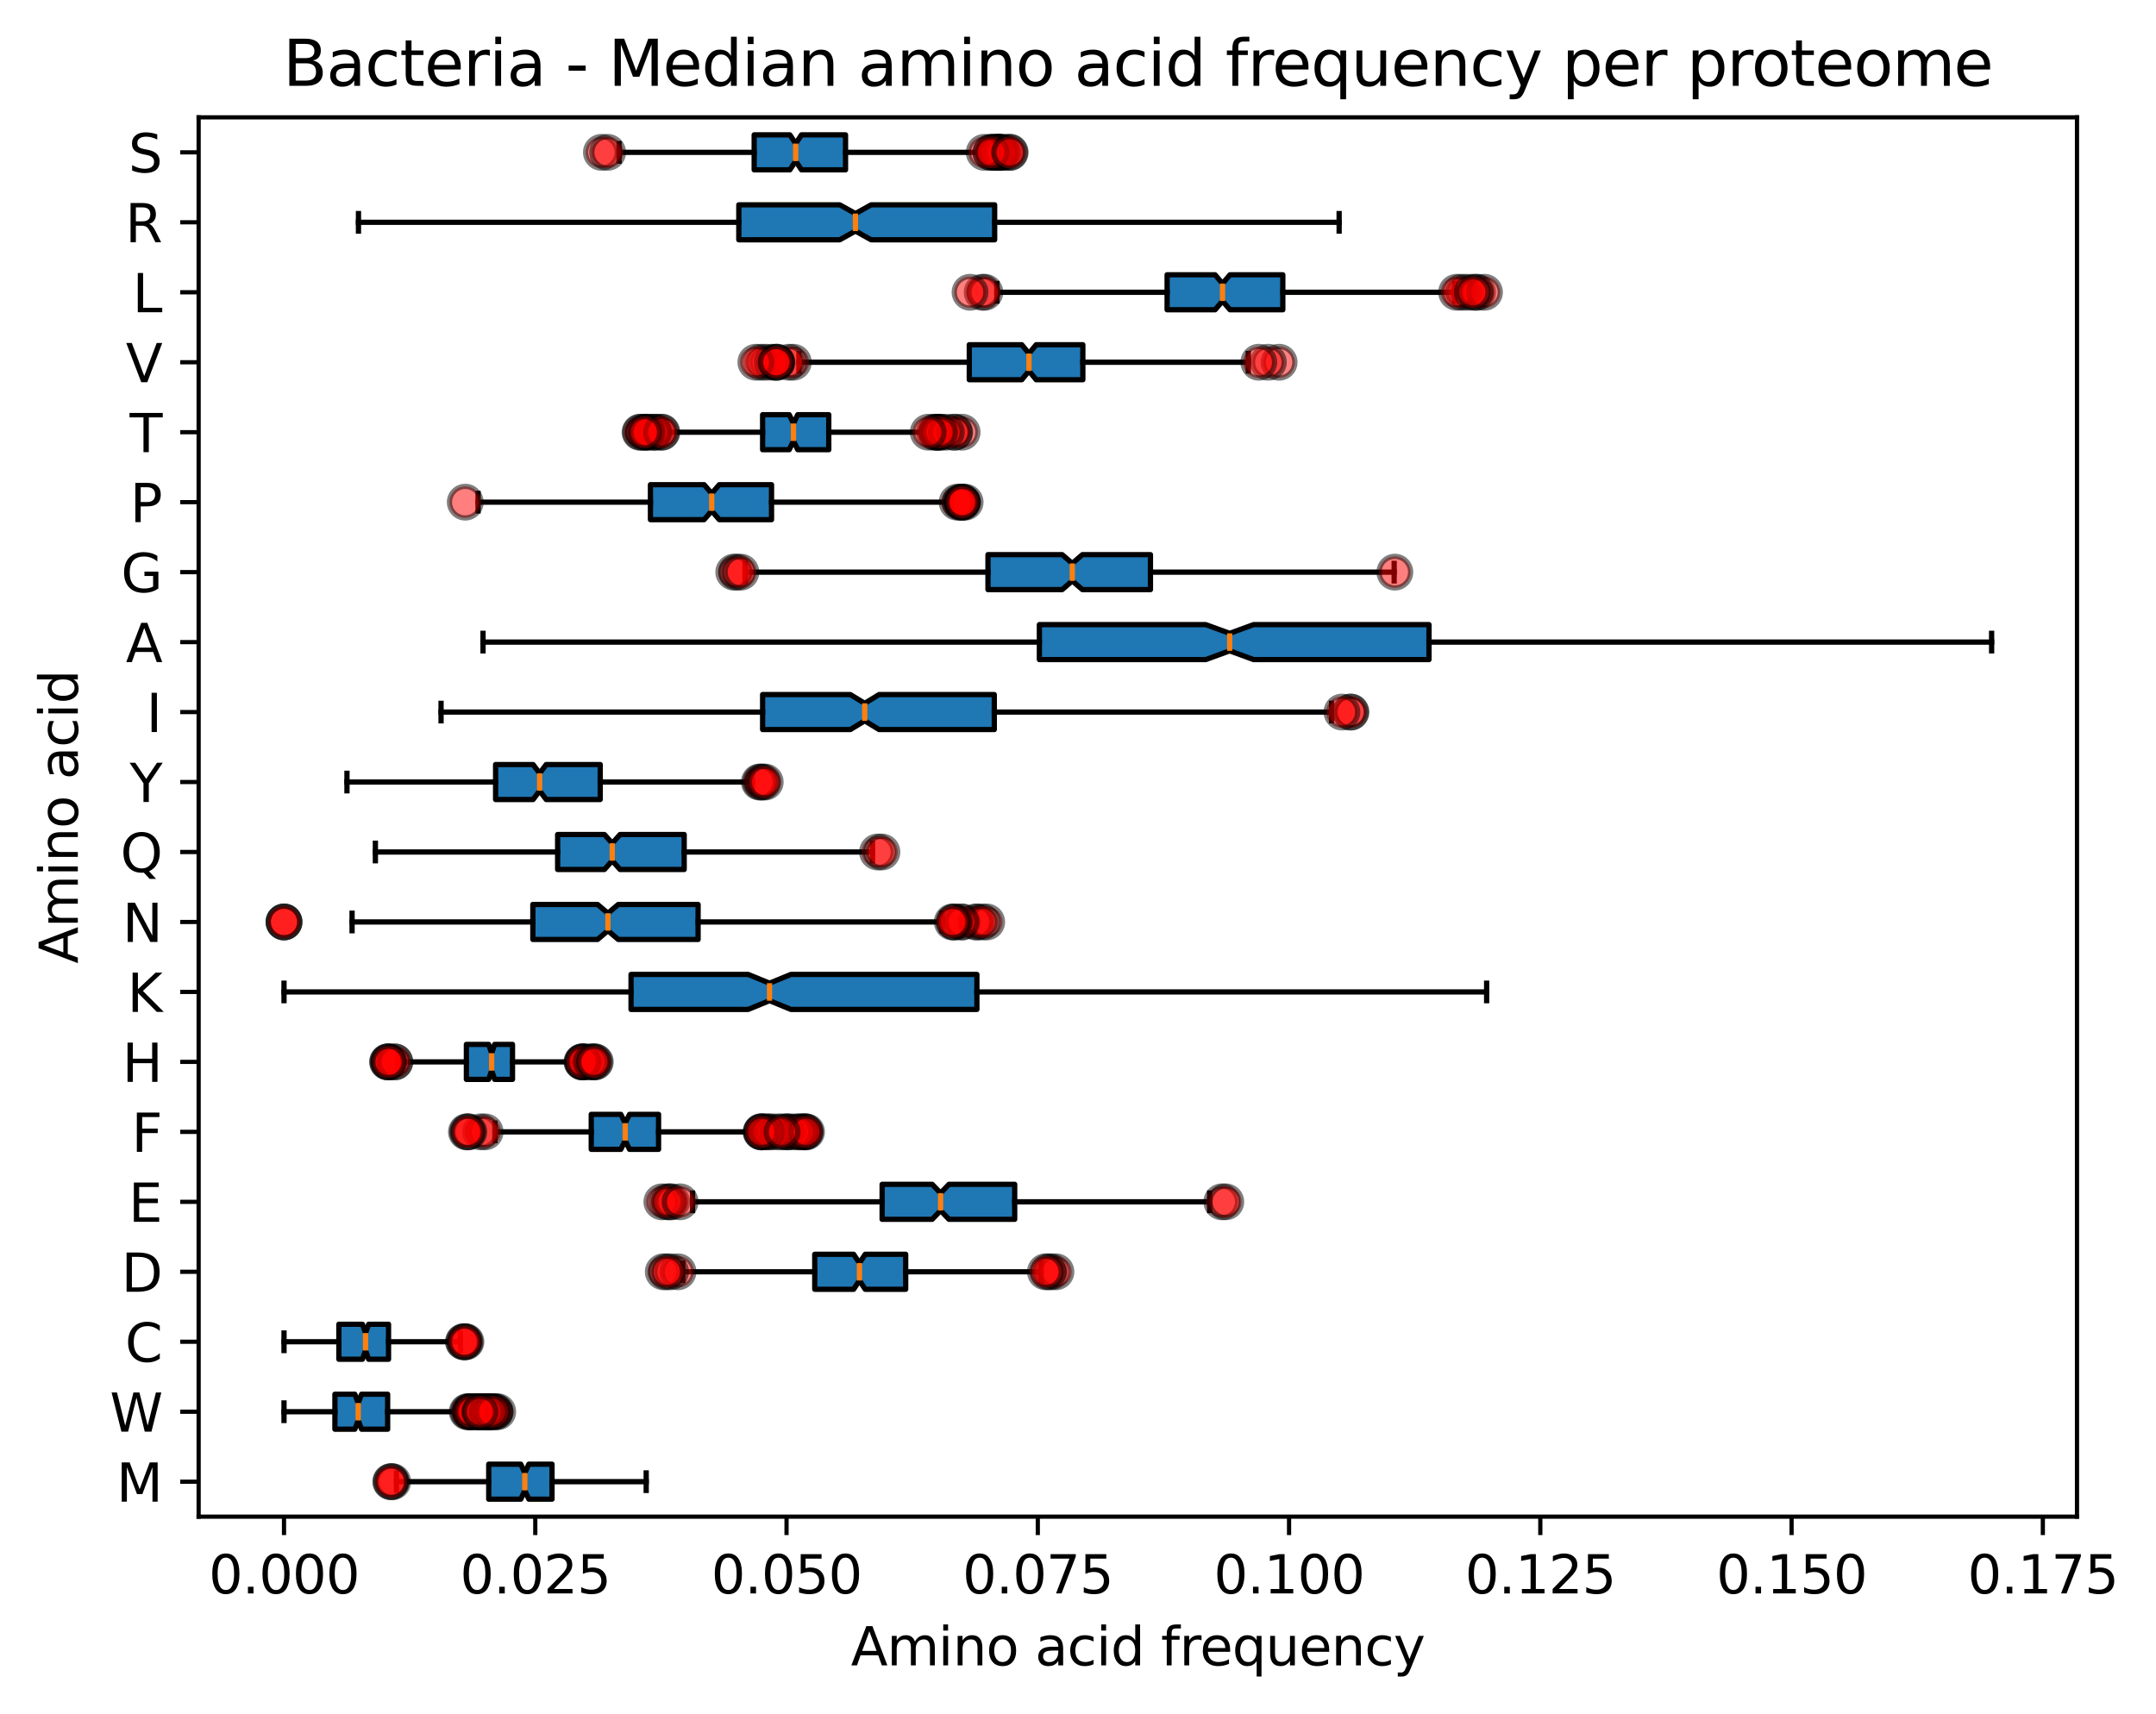 <?xml version="1.0" encoding="utf-8" standalone="no"?>
<!DOCTYPE svg PUBLIC "-//W3C//DTD SVG 1.1//EN"
  "http://www.w3.org/Graphics/SVG/1.1/DTD/svg11.dtd">
<svg xmlns:xlink="http://www.w3.org/1999/xlink" width="409.907pt" height="325.986pt" viewBox="0 0 409.907 325.986" xmlns="http://www.w3.org/2000/svg" version="1.1">
 <defs>
  <style type="text/css">*{stroke-linejoin: round; stroke-linecap: butt}</style>
 </defs>
 <g id="figure_1">
  <g id="patch_1">
   <path d="M 0 325.986 
L 409.907 325.986 
L 409.907 0 
L 0 0 
z
" style="fill: #ffffff"/>
  </g>
  <g id="axes_1">
   <g id="patch_2">
    <path d="M 37.766 288.43 
L 394.886 288.43 
L 394.886 22.318 
L 37.766 22.318 
z
" style="fill: #ffffff"/>
   </g>
   <g id="matplotlib.axis_1">
    <g id="xtick_1">
     <g id="line2d_1">
      <defs>
       <path id="m41d5662e11" d="M 0 0 
L 0 3.5 
" style="stroke: #000000; stroke-width: 0.8"/>
      </defs>
      <g>
       <use xlink:href="#m41d5662e11" x="53.998" y="288.43" style="stroke: #000000; stroke-width: 0.8"/>
      </g>
     </g>
     <g id="text_1">
      <!-- 0.000 -->
      <g transform="translate(39.684 303.029) scale(0.1 -0.1)">
       <defs>
        <path id="DejaVuSans-30" d="M 2034 4250 
Q 1547 4250 1301 3770 
Q 1056 3291 1056 2328 
Q 1056 1369 1301 889 
Q 1547 409 2034 409 
Q 2525 409 2770 889 
Q 3016 1369 3016 2328 
Q 3016 3291 2770 3770 
Q 2525 4250 2034 4250 
z
M 2034 4750 
Q 2819 4750 3233 4129 
Q 3647 3509 3647 2328 
Q 3647 1150 3233 529 
Q 2819 -91 2034 -91 
Q 1250 -91 836 529 
Q 422 1150 422 2328 
Q 422 3509 836 4129 
Q 1250 4750 2034 4750 
z
" transform="scale(0.016)"/>
        <path id="DejaVuSans-2e" d="M 684 794 
L 1344 794 
L 1344 0 
L 684 0 
L 684 794 
z
" transform="scale(0.016)"/>
       </defs>
       <use xlink:href="#DejaVuSans-30"/>
       <use xlink:href="#DejaVuSans-2e" x="63.623"/>
       <use xlink:href="#DejaVuSans-30" x="95.41"/>
       <use xlink:href="#DejaVuSans-30" x="159.033"/>
       <use xlink:href="#DejaVuSans-30" x="222.656"/>
      </g>
     </g>
    </g>
    <g id="xtick_2">
     <g id="line2d_2">
      <g>
       <use xlink:href="#m41d5662e11" x="101.769" y="288.43" style="stroke: #000000; stroke-width: 0.8"/>
      </g>
     </g>
     <g id="text_2">
      <!-- 0.025 -->
      <g transform="translate(87.455 303.029) scale(0.1 -0.1)">
       <defs>
        <path id="DejaVuSans-32" d="M 1228 531 
L 3431 531 
L 3431 0 
L 469 0 
L 469 531 
Q 828 903 1448 1529 
Q 2069 2156 2228 2338 
Q 2531 2678 2651 2914 
Q 2772 3150 2772 3378 
Q 2772 3750 2511 3984 
Q 2250 4219 1831 4219 
Q 1534 4219 1204 4116 
Q 875 4013 500 3803 
L 500 4441 
Q 881 4594 1212 4672 
Q 1544 4750 1819 4750 
Q 2544 4750 2975 4387 
Q 3406 4025 3406 3419 
Q 3406 3131 3298 2873 
Q 3191 2616 2906 2266 
Q 2828 2175 2409 1742 
Q 1991 1309 1228 531 
z
" transform="scale(0.016)"/>
        <path id="DejaVuSans-35" d="M 691 4666 
L 3169 4666 
L 3169 4134 
L 1269 4134 
L 1269 2991 
Q 1406 3038 1543 3061 
Q 1681 3084 1819 3084 
Q 2600 3084 3056 2656 
Q 3513 2228 3513 1497 
Q 3513 744 3044 326 
Q 2575 -91 1722 -91 
Q 1428 -91 1123 -41 
Q 819 9 494 109 
L 494 744 
Q 775 591 1075 516 
Q 1375 441 1709 441 
Q 2250 441 2565 725 
Q 2881 1009 2881 1497 
Q 2881 1984 2565 2268 
Q 2250 2553 1709 2553 
Q 1456 2553 1204 2497 
Q 953 2441 691 2322 
L 691 4666 
z
" transform="scale(0.016)"/>
       </defs>
       <use xlink:href="#DejaVuSans-30"/>
       <use xlink:href="#DejaVuSans-2e" x="63.623"/>
       <use xlink:href="#DejaVuSans-30" x="95.41"/>
       <use xlink:href="#DejaVuSans-32" x="159.033"/>
       <use xlink:href="#DejaVuSans-35" x="222.656"/>
      </g>
     </g>
    </g>
    <g id="xtick_3">
     <g id="line2d_3">
      <g>
       <use xlink:href="#m41d5662e11" x="149.54" y="288.43" style="stroke: #000000; stroke-width: 0.8"/>
      </g>
     </g>
     <g id="text_3">
      <!-- 0.050 -->
      <g transform="translate(135.225 303.029) scale(0.1 -0.1)">
       <use xlink:href="#DejaVuSans-30"/>
       <use xlink:href="#DejaVuSans-2e" x="63.623"/>
       <use xlink:href="#DejaVuSans-30" x="95.41"/>
       <use xlink:href="#DejaVuSans-35" x="159.033"/>
       <use xlink:href="#DejaVuSans-30" x="222.656"/>
      </g>
     </g>
    </g>
    <g id="xtick_4">
     <g id="line2d_4">
      <g>
       <use xlink:href="#m41d5662e11" x="197.31" y="288.43" style="stroke: #000000; stroke-width: 0.8"/>
      </g>
     </g>
     <g id="text_4">
      <!-- 0.075 -->
      <g transform="translate(182.996 303.029) scale(0.1 -0.1)">
       <defs>
        <path id="DejaVuSans-37" d="M 525 4666 
L 3525 4666 
L 3525 4397 
L 1831 0 
L 1172 0 
L 2766 4134 
L 525 4134 
L 525 4666 
z
" transform="scale(0.016)"/>
       </defs>
       <use xlink:href="#DejaVuSans-30"/>
       <use xlink:href="#DejaVuSans-2e" x="63.623"/>
       <use xlink:href="#DejaVuSans-30" x="95.41"/>
       <use xlink:href="#DejaVuSans-37" x="159.033"/>
       <use xlink:href="#DejaVuSans-35" x="222.656"/>
      </g>
     </g>
    </g>
    <g id="xtick_5">
     <g id="line2d_5">
      <g>
       <use xlink:href="#m41d5662e11" x="245.081" y="288.43" style="stroke: #000000; stroke-width: 0.8"/>
      </g>
     </g>
     <g id="text_5">
      <!-- 0.100 -->
      <g transform="translate(230.767 303.029) scale(0.1 -0.1)">
       <defs>
        <path id="DejaVuSans-31" d="M 794 531 
L 1825 531 
L 1825 4091 
L 703 3866 
L 703 4441 
L 1819 4666 
L 2450 4666 
L 2450 531 
L 3481 531 
L 3481 0 
L 794 0 
L 794 531 
z
" transform="scale(0.016)"/>
       </defs>
       <use xlink:href="#DejaVuSans-30"/>
       <use xlink:href="#DejaVuSans-2e" x="63.623"/>
       <use xlink:href="#DejaVuSans-31" x="95.41"/>
       <use xlink:href="#DejaVuSans-30" x="159.033"/>
       <use xlink:href="#DejaVuSans-30" x="222.656"/>
      </g>
     </g>
    </g>
    <g id="xtick_6">
     <g id="line2d_6">
      <g>
       <use xlink:href="#m41d5662e11" x="292.851" y="288.43" style="stroke: #000000; stroke-width: 0.8"/>
      </g>
     </g>
     <g id="text_6">
      <!-- 0.125 -->
      <g transform="translate(278.537 303.029) scale(0.1 -0.1)">
       <use xlink:href="#DejaVuSans-30"/>
       <use xlink:href="#DejaVuSans-2e" x="63.623"/>
       <use xlink:href="#DejaVuSans-31" x="95.41"/>
       <use xlink:href="#DejaVuSans-32" x="159.033"/>
       <use xlink:href="#DejaVuSans-35" x="222.656"/>
      </g>
     </g>
    </g>
    <g id="xtick_7">
     <g id="line2d_7">
      <g>
       <use xlink:href="#m41d5662e11" x="340.622" y="288.43" style="stroke: #000000; stroke-width: 0.8"/>
      </g>
     </g>
     <g id="text_7">
      <!-- 0.150 -->
      <g transform="translate(326.308 303.029) scale(0.1 -0.1)">
       <use xlink:href="#DejaVuSans-30"/>
       <use xlink:href="#DejaVuSans-2e" x="63.623"/>
       <use xlink:href="#DejaVuSans-31" x="95.41"/>
       <use xlink:href="#DejaVuSans-35" x="159.033"/>
       <use xlink:href="#DejaVuSans-30" x="222.656"/>
      </g>
     </g>
    </g>
    <g id="xtick_8">
     <g id="line2d_8">
      <g>
       <use xlink:href="#m41d5662e11" x="388.393" y="288.43" style="stroke: #000000; stroke-width: 0.8"/>
      </g>
     </g>
     <g id="text_8">
      <!-- 0.175 -->
      <g transform="translate(374.078 303.029) scale(0.1 -0.1)">
       <use xlink:href="#DejaVuSans-30"/>
       <use xlink:href="#DejaVuSans-2e" x="63.623"/>
       <use xlink:href="#DejaVuSans-31" x="95.41"/>
       <use xlink:href="#DejaVuSans-37" x="159.033"/>
       <use xlink:href="#DejaVuSans-35" x="222.656"/>
      </g>
     </g>
    </g>
    <g id="text_9">
     <!-- Amino acid frequency -->
     <g transform="translate(161.787 316.707) scale(0.1 -0.1)">
      <defs>
       <path id="DejaVuSans-41" d="M 2188 4044 
L 1331 1722 
L 3047 1722 
L 2188 4044 
z
M 1831 4666 
L 2547 4666 
L 4325 0 
L 3669 0 
L 3244 1197 
L 1141 1197 
L 716 0 
L 50 0 
L 1831 4666 
z
" transform="scale(0.016)"/>
       <path id="DejaVuSans-6d" d="M 3328 2828 
Q 3544 3216 3844 3400 
Q 4144 3584 4550 3584 
Q 5097 3584 5394 3201 
Q 5691 2819 5691 2113 
L 5691 0 
L 5113 0 
L 5113 2094 
Q 5113 2597 4934 2840 
Q 4756 3084 4391 3084 
Q 3944 3084 3684 2787 
Q 3425 2491 3425 1978 
L 3425 0 
L 2847 0 
L 2847 2094 
Q 2847 2600 2669 2842 
Q 2491 3084 2119 3084 
Q 1678 3084 1418 2786 
Q 1159 2488 1159 1978 
L 1159 0 
L 581 0 
L 581 3500 
L 1159 3500 
L 1159 2956 
Q 1356 3278 1631 3431 
Q 1906 3584 2284 3584 
Q 2666 3584 2933 3390 
Q 3200 3197 3328 2828 
z
" transform="scale(0.016)"/>
       <path id="DejaVuSans-69" d="M 603 3500 
L 1178 3500 
L 1178 0 
L 603 0 
L 603 3500 
z
M 603 4863 
L 1178 4863 
L 1178 4134 
L 603 4134 
L 603 4863 
z
" transform="scale(0.016)"/>
       <path id="DejaVuSans-6e" d="M 3513 2113 
L 3513 0 
L 2938 0 
L 2938 2094 
Q 2938 2591 2744 2837 
Q 2550 3084 2163 3084 
Q 1697 3084 1428 2787 
Q 1159 2491 1159 1978 
L 1159 0 
L 581 0 
L 581 3500 
L 1159 3500 
L 1159 2956 
Q 1366 3272 1645 3428 
Q 1925 3584 2291 3584 
Q 2894 3584 3203 3211 
Q 3513 2838 3513 2113 
z
" transform="scale(0.016)"/>
       <path id="DejaVuSans-6f" d="M 1959 3097 
Q 1497 3097 1228 2736 
Q 959 2375 959 1747 
Q 959 1119 1226 758 
Q 1494 397 1959 397 
Q 2419 397 2687 759 
Q 2956 1122 2956 1747 
Q 2956 2369 2687 2733 
Q 2419 3097 1959 3097 
z
M 1959 3584 
Q 2709 3584 3137 3096 
Q 3566 2609 3566 1747 
Q 3566 888 3137 398 
Q 2709 -91 1959 -91 
Q 1206 -91 779 398 
Q 353 888 353 1747 
Q 353 2609 779 3096 
Q 1206 3584 1959 3584 
z
" transform="scale(0.016)"/>
       <path id="DejaVuSans-20" transform="scale(0.016)"/>
       <path id="DejaVuSans-61" d="M 2194 1759 
Q 1497 1759 1228 1600 
Q 959 1441 959 1056 
Q 959 750 1161 570 
Q 1363 391 1709 391 
Q 2188 391 2477 730 
Q 2766 1069 2766 1631 
L 2766 1759 
L 2194 1759 
z
M 3341 1997 
L 3341 0 
L 2766 0 
L 2766 531 
Q 2569 213 2275 61 
Q 1981 -91 1556 -91 
Q 1019 -91 701 211 
Q 384 513 384 1019 
Q 384 1609 779 1909 
Q 1175 2209 1959 2209 
L 2766 2209 
L 2766 2266 
Q 2766 2663 2505 2880 
Q 2244 3097 1772 3097 
Q 1472 3097 1187 3025 
Q 903 2953 641 2809 
L 641 3341 
Q 956 3463 1253 3523 
Q 1550 3584 1831 3584 
Q 2591 3584 2966 3190 
Q 3341 2797 3341 1997 
z
" transform="scale(0.016)"/>
       <path id="DejaVuSans-63" d="M 3122 3366 
L 3122 2828 
Q 2878 2963 2633 3030 
Q 2388 3097 2138 3097 
Q 1578 3097 1268 2742 
Q 959 2388 959 1747 
Q 959 1106 1268 751 
Q 1578 397 2138 397 
Q 2388 397 2633 464 
Q 2878 531 3122 666 
L 3122 134 
Q 2881 22 2623 -34 
Q 2366 -91 2075 -91 
Q 1284 -91 818 406 
Q 353 903 353 1747 
Q 353 2603 823 3093 
Q 1294 3584 2113 3584 
Q 2378 3584 2631 3529 
Q 2884 3475 3122 3366 
z
" transform="scale(0.016)"/>
       <path id="DejaVuSans-64" d="M 2906 2969 
L 2906 4863 
L 3481 4863 
L 3481 0 
L 2906 0 
L 2906 525 
Q 2725 213 2448 61 
Q 2172 -91 1784 -91 
Q 1150 -91 751 415 
Q 353 922 353 1747 
Q 353 2572 751 3078 
Q 1150 3584 1784 3584 
Q 2172 3584 2448 3432 
Q 2725 3281 2906 2969 
z
M 947 1747 
Q 947 1113 1208 752 
Q 1469 391 1925 391 
Q 2381 391 2643 752 
Q 2906 1113 2906 1747 
Q 2906 2381 2643 2742 
Q 2381 3103 1925 3103 
Q 1469 3103 1208 2742 
Q 947 2381 947 1747 
z
" transform="scale(0.016)"/>
       <path id="DejaVuSans-66" d="M 2375 4863 
L 2375 4384 
L 1825 4384 
Q 1516 4384 1395 4259 
Q 1275 4134 1275 3809 
L 1275 3500 
L 2222 3500 
L 2222 3053 
L 1275 3053 
L 1275 0 
L 697 0 
L 697 3053 
L 147 3053 
L 147 3500 
L 697 3500 
L 697 3744 
Q 697 4328 969 4595 
Q 1241 4863 1831 4863 
L 2375 4863 
z
" transform="scale(0.016)"/>
       <path id="DejaVuSans-72" d="M 2631 2963 
Q 2534 3019 2420 3045 
Q 2306 3072 2169 3072 
Q 1681 3072 1420 2755 
Q 1159 2438 1159 1844 
L 1159 0 
L 581 0 
L 581 3500 
L 1159 3500 
L 1159 2956 
Q 1341 3275 1631 3429 
Q 1922 3584 2338 3584 
Q 2397 3584 2469 3576 
Q 2541 3569 2628 3553 
L 2631 2963 
z
" transform="scale(0.016)"/>
       <path id="DejaVuSans-65" d="M 3597 1894 
L 3597 1613 
L 953 1613 
Q 991 1019 1311 708 
Q 1631 397 2203 397 
Q 2534 397 2845 478 
Q 3156 559 3463 722 
L 3463 178 
Q 3153 47 2828 -22 
Q 2503 -91 2169 -91 
Q 1331 -91 842 396 
Q 353 884 353 1716 
Q 353 2575 817 3079 
Q 1281 3584 2069 3584 
Q 2775 3584 3186 3129 
Q 3597 2675 3597 1894 
z
M 3022 2063 
Q 3016 2534 2758 2815 
Q 2500 3097 2075 3097 
Q 1594 3097 1305 2825 
Q 1016 2553 972 2059 
L 3022 2063 
z
" transform="scale(0.016)"/>
       <path id="DejaVuSans-71" d="M 947 1747 
Q 947 1113 1208 752 
Q 1469 391 1925 391 
Q 2381 391 2643 752 
Q 2906 1113 2906 1747 
Q 2906 2381 2643 2742 
Q 2381 3103 1925 3103 
Q 1469 3103 1208 2742 
Q 947 2381 947 1747 
z
M 2906 525 
Q 2725 213 2448 61 
Q 2172 -91 1784 -91 
Q 1150 -91 751 415 
Q 353 922 353 1747 
Q 353 2572 751 3078 
Q 1150 3584 1784 3584 
Q 2172 3584 2448 3432 
Q 2725 3281 2906 2969 
L 2906 3500 
L 3481 3500 
L 3481 -1331 
L 2906 -1331 
L 2906 525 
z
" transform="scale(0.016)"/>
       <path id="DejaVuSans-75" d="M 544 1381 
L 544 3500 
L 1119 3500 
L 1119 1403 
Q 1119 906 1312 657 
Q 1506 409 1894 409 
Q 2359 409 2629 706 
Q 2900 1003 2900 1516 
L 2900 3500 
L 3475 3500 
L 3475 0 
L 2900 0 
L 2900 538 
Q 2691 219 2414 64 
Q 2138 -91 1772 -91 
Q 1169 -91 856 284 
Q 544 659 544 1381 
z
M 1991 3584 
L 1991 3584 
z
" transform="scale(0.016)"/>
       <path id="DejaVuSans-79" d="M 2059 -325 
Q 1816 -950 1584 -1140 
Q 1353 -1331 966 -1331 
L 506 -1331 
L 506 -850 
L 844 -850 
Q 1081 -850 1212 -737 
Q 1344 -625 1503 -206 
L 1606 56 
L 191 3500 
L 800 3500 
L 1894 763 
L 2988 3500 
L 3597 3500 
L 2059 -325 
z
" transform="scale(0.016)"/>
      </defs>
      <use xlink:href="#DejaVuSans-41"/>
      <use xlink:href="#DejaVuSans-6d" x="68.408"/>
      <use xlink:href="#DejaVuSans-69" x="165.82"/>
      <use xlink:href="#DejaVuSans-6e" x="193.604"/>
      <use xlink:href="#DejaVuSans-6f" x="256.982"/>
      <use xlink:href="#DejaVuSans-20" x="318.164"/>
      <use xlink:href="#DejaVuSans-61" x="349.951"/>
      <use xlink:href="#DejaVuSans-63" x="411.23"/>
      <use xlink:href="#DejaVuSans-69" x="466.211"/>
      <use xlink:href="#DejaVuSans-64" x="493.994"/>
      <use xlink:href="#DejaVuSans-20" x="557.471"/>
      <use xlink:href="#DejaVuSans-66" x="589.258"/>
      <use xlink:href="#DejaVuSans-72" x="624.463"/>
      <use xlink:href="#DejaVuSans-65" x="663.326"/>
      <use xlink:href="#DejaVuSans-71" x="724.85"/>
      <use xlink:href="#DejaVuSans-75" x="788.326"/>
      <use xlink:href="#DejaVuSans-65" x="851.705"/>
      <use xlink:href="#DejaVuSans-6e" x="913.229"/>
      <use xlink:href="#DejaVuSans-63" x="976.607"/>
      <use xlink:href="#DejaVuSans-79" x="1031.588"/>
     </g>
    </g>
   </g>
   <g id="matplotlib.axis_2">
    <g id="ytick_1">
     <g id="line2d_9">
      <defs>
       <path id="m6e54c2b680" d="M 0 0 
L -3.5 0 
" style="stroke: #000000; stroke-width: 0.8"/>
      </defs>
      <g>
       <use xlink:href="#m6e54c2b680" x="37.766" y="281.777" style="stroke: #000000; stroke-width: 0.8"/>
      </g>
     </g>
     <g id="text_10">
      <!-- M -->
      <g transform="translate(22.137 285.577) scale(0.1 -0.1)">
       <defs>
        <path id="DejaVuSans-4d" d="M 628 4666 
L 1569 4666 
L 2759 1491 
L 3956 4666 
L 4897 4666 
L 4897 0 
L 4281 0 
L 4281 4097 
L 3078 897 
L 2444 897 
L 1241 4097 
L 1241 0 
L 628 0 
L 628 4666 
z
" transform="scale(0.016)"/>
       </defs>
       <use xlink:href="#DejaVuSans-4d"/>
      </g>
     </g>
    </g>
    <g id="ytick_2">
     <g id="line2d_10">
      <g>
       <use xlink:href="#m6e54c2b680" x="37.766" y="268.472" style="stroke: #000000; stroke-width: 0.8"/>
      </g>
     </g>
     <g id="text_11">
      <!-- W -->
      <g transform="translate(20.878 272.271) scale(0.1 -0.1)">
       <defs>
        <path id="DejaVuSans-57" d="M 213 4666 
L 850 4666 
L 1831 722 
L 2809 4666 
L 3519 4666 
L 4500 722 
L 5478 4666 
L 6119 4666 
L 4947 0 
L 4153 0 
L 3169 4050 
L 2175 0 
L 1381 0 
L 213 4666 
z
" transform="scale(0.016)"/>
       </defs>
       <use xlink:href="#DejaVuSans-57"/>
      </g>
     </g>
    </g>
    <g id="ytick_3">
     <g id="line2d_11">
      <g>
       <use xlink:href="#m6e54c2b680" x="37.766" y="255.166" style="stroke: #000000; stroke-width: 0.8"/>
      </g>
     </g>
     <g id="text_12">
      <!-- C -->
      <g transform="translate(23.783 258.965) scale(0.1 -0.1)">
       <defs>
        <path id="DejaVuSans-43" d="M 4122 4306 
L 4122 3641 
Q 3803 3938 3442 4084 
Q 3081 4231 2675 4231 
Q 1875 4231 1450 3742 
Q 1025 3253 1025 2328 
Q 1025 1406 1450 917 
Q 1875 428 2675 428 
Q 3081 428 3442 575 
Q 3803 722 4122 1019 
L 4122 359 
Q 3791 134 3420 21 
Q 3050 -91 2638 -91 
Q 1578 -91 968 557 
Q 359 1206 359 2328 
Q 359 3453 968 4101 
Q 1578 4750 2638 4750 
Q 3056 4750 3426 4639 
Q 3797 4528 4122 4306 
z
" transform="scale(0.016)"/>
       </defs>
       <use xlink:href="#DejaVuSans-43"/>
      </g>
     </g>
    </g>
    <g id="ytick_4">
     <g id="line2d_12">
      <g>
       <use xlink:href="#m6e54c2b680" x="37.766" y="241.861" style="stroke: #000000; stroke-width: 0.8"/>
      </g>
     </g>
     <g id="text_13">
      <!-- D -->
      <g transform="translate(23.066 245.66) scale(0.1 -0.1)">
       <defs>
        <path id="DejaVuSans-44" d="M 1259 4147 
L 1259 519 
L 2022 519 
Q 2988 519 3436 956 
Q 3884 1394 3884 2338 
Q 3884 3275 3436 3711 
Q 2988 4147 2022 4147 
L 1259 4147 
z
M 628 4666 
L 1925 4666 
Q 3281 4666 3915 4102 
Q 4550 3538 4550 2338 
Q 4550 1131 3912 565 
Q 3275 0 1925 0 
L 628 0 
L 628 4666 
z
" transform="scale(0.016)"/>
       </defs>
       <use xlink:href="#DejaVuSans-44"/>
      </g>
     </g>
    </g>
    <g id="ytick_5">
     <g id="line2d_13">
      <g>
       <use xlink:href="#m6e54c2b680" x="37.766" y="228.555" style="stroke: #000000; stroke-width: 0.8"/>
      </g>
     </g>
     <g id="text_14">
      <!-- E -->
      <g transform="translate(24.447 232.354) scale(0.1 -0.1)">
       <defs>
        <path id="DejaVuSans-45" d="M 628 4666 
L 3578 4666 
L 3578 4134 
L 1259 4134 
L 1259 2753 
L 3481 2753 
L 3481 2222 
L 1259 2222 
L 1259 531 
L 3634 531 
L 3634 0 
L 628 0 
L 628 4666 
z
" transform="scale(0.016)"/>
       </defs>
       <use xlink:href="#DejaVuSans-45"/>
      </g>
     </g>
    </g>
    <g id="ytick_6">
     <g id="line2d_14">
      <g>
       <use xlink:href="#m6e54c2b680" x="37.766" y="215.249" style="stroke: #000000; stroke-width: 0.8"/>
      </g>
     </g>
     <g id="text_15">
      <!-- F -->
      <g transform="translate(25.014 219.049) scale(0.1 -0.1)">
       <defs>
        <path id="DejaVuSans-46" d="M 628 4666 
L 3309 4666 
L 3309 4134 
L 1259 4134 
L 1259 2759 
L 3109 2759 
L 3109 2228 
L 1259 2228 
L 1259 0 
L 628 0 
L 628 4666 
z
" transform="scale(0.016)"/>
       </defs>
       <use xlink:href="#DejaVuSans-46"/>
      </g>
     </g>
    </g>
    <g id="ytick_7">
     <g id="line2d_15">
      <g>
       <use xlink:href="#m6e54c2b680" x="37.766" y="201.944" style="stroke: #000000; stroke-width: 0.8"/>
      </g>
     </g>
     <g id="text_16">
      <!-- H -->
      <g transform="translate(23.245 205.743) scale(0.1 -0.1)">
       <defs>
        <path id="DejaVuSans-48" d="M 628 4666 
L 1259 4666 
L 1259 2753 
L 3553 2753 
L 3553 4666 
L 4184 4666 
L 4184 0 
L 3553 0 
L 3553 2222 
L 1259 2222 
L 1259 0 
L 628 0 
L 628 4666 
z
" transform="scale(0.016)"/>
       </defs>
       <use xlink:href="#DejaVuSans-48"/>
      </g>
     </g>
    </g>
    <g id="ytick_8">
     <g id="line2d_16">
      <g>
       <use xlink:href="#m6e54c2b680" x="37.766" y="188.638" style="stroke: #000000; stroke-width: 0.8"/>
      </g>
     </g>
     <g id="text_17">
      <!-- K -->
      <g transform="translate(24.208 192.437) scale(0.1 -0.1)">
       <defs>
        <path id="DejaVuSans-4b" d="M 628 4666 
L 1259 4666 
L 1259 2694 
L 3353 4666 
L 4166 4666 
L 1850 2491 
L 4331 0 
L 3500 0 
L 1259 2247 
L 1259 0 
L 628 0 
L 628 4666 
z
" transform="scale(0.016)"/>
       </defs>
       <use xlink:href="#DejaVuSans-4b"/>
      </g>
     </g>
    </g>
    <g id="ytick_9">
     <g id="line2d_17">
      <g>
       <use xlink:href="#m6e54c2b680" x="37.766" y="175.333" style="stroke: #000000; stroke-width: 0.8"/>
      </g>
     </g>
     <g id="text_18">
      <!-- N -->
      <g transform="translate(23.284 179.132) scale(0.1 -0.1)">
       <defs>
        <path id="DejaVuSans-4e" d="M 628 4666 
L 1478 4666 
L 3547 763 
L 3547 4666 
L 4159 4666 
L 4159 0 
L 3309 0 
L 1241 3903 
L 1241 0 
L 628 0 
L 628 4666 
z
" transform="scale(0.016)"/>
       </defs>
       <use xlink:href="#DejaVuSans-4e"/>
      </g>
     </g>
    </g>
    <g id="ytick_10">
     <g id="line2d_18">
      <g>
       <use xlink:href="#m6e54c2b680" x="37.766" y="162.027" style="stroke: #000000; stroke-width: 0.8"/>
      </g>
     </g>
     <g id="text_19">
      <!-- Q -->
      <g transform="translate(22.894 165.826) scale(0.1 -0.1)">
       <defs>
        <path id="DejaVuSans-51" d="M 2522 4238 
Q 1834 4238 1429 3725 
Q 1025 3213 1025 2328 
Q 1025 1447 1429 934 
Q 1834 422 2522 422 
Q 3209 422 3611 934 
Q 4013 1447 4013 2328 
Q 4013 3213 3611 3725 
Q 3209 4238 2522 4238 
z
M 3406 84 
L 4238 -825 
L 3475 -825 
L 2784 -78 
Q 2681 -84 2626 -87 
Q 2572 -91 2522 -91 
Q 1538 -91 948 567 
Q 359 1225 359 2328 
Q 359 3434 948 4092 
Q 1538 4750 2522 4750 
Q 3503 4750 4090 4092 
Q 4678 3434 4678 2328 
Q 4678 1516 4351 937 
Q 4025 359 3406 84 
z
" transform="scale(0.016)"/>
       </defs>
       <use xlink:href="#DejaVuSans-51"/>
      </g>
     </g>
    </g>
    <g id="ytick_11">
     <g id="line2d_19">
      <g>
       <use xlink:href="#m6e54c2b680" x="37.766" y="148.721" style="stroke: #000000; stroke-width: 0.8"/>
      </g>
     </g>
     <g id="text_20">
      <!-- Y -->
      <g transform="translate(24.658 152.521) scale(0.1 -0.1)">
       <defs>
        <path id="DejaVuSans-59" d="M -13 4666 
L 666 4666 
L 1959 2747 
L 3244 4666 
L 3922 4666 
L 2272 2222 
L 2272 0 
L 1638 0 
L 1638 2222 
L -13 4666 
z
" transform="scale(0.016)"/>
       </defs>
       <use xlink:href="#DejaVuSans-59"/>
      </g>
     </g>
    </g>
    <g id="ytick_12">
     <g id="line2d_20">
      <g>
       <use xlink:href="#m6e54c2b680" x="37.766" y="135.416" style="stroke: #000000; stroke-width: 0.8"/>
      </g>
     </g>
     <g id="text_21">
      <!-- I -->
      <g transform="translate(27.816 139.215) scale(0.1 -0.1)">
       <defs>
        <path id="DejaVuSans-49" d="M 628 4666 
L 1259 4666 
L 1259 0 
L 628 0 
L 628 4666 
z
" transform="scale(0.016)"/>
       </defs>
       <use xlink:href="#DejaVuSans-49"/>
      </g>
     </g>
    </g>
    <g id="ytick_13">
     <g id="line2d_21">
      <g>
       <use xlink:href="#m6e54c2b680" x="37.766" y="122.11" style="stroke: #000000; stroke-width: 0.8"/>
      </g>
     </g>
     <g id="text_22">
      <!-- A -->
      <g transform="translate(23.925 125.909) scale(0.1 -0.1)">
       <use xlink:href="#DejaVuSans-41"/>
      </g>
     </g>
    </g>
    <g id="ytick_14">
     <g id="line2d_22">
      <g>
       <use xlink:href="#m6e54c2b680" x="37.766" y="108.805" style="stroke: #000000; stroke-width: 0.8"/>
      </g>
     </g>
     <g id="text_23">
      <!-- G -->
      <g transform="translate(23.017 112.604) scale(0.1 -0.1)">
       <defs>
        <path id="DejaVuSans-47" d="M 3809 666 
L 3809 1919 
L 2778 1919 
L 2778 2438 
L 4434 2438 
L 4434 434 
Q 4069 175 3628 42 
Q 3188 -91 2688 -91 
Q 1594 -91 976 548 
Q 359 1188 359 2328 
Q 359 3472 976 4111 
Q 1594 4750 2688 4750 
Q 3144 4750 3555 4637 
Q 3966 4525 4313 4306 
L 4313 3634 
Q 3963 3931 3569 4081 
Q 3175 4231 2741 4231 
Q 1884 4231 1454 3753 
Q 1025 3275 1025 2328 
Q 1025 1384 1454 906 
Q 1884 428 2741 428 
Q 3075 428 3337 486 
Q 3600 544 3809 666 
z
" transform="scale(0.016)"/>
       </defs>
       <use xlink:href="#DejaVuSans-47"/>
      </g>
     </g>
    </g>
    <g id="ytick_15">
     <g id="line2d_23">
      <g>
       <use xlink:href="#m6e54c2b680" x="37.766" y="95.499" style="stroke: #000000; stroke-width: 0.8"/>
      </g>
     </g>
     <g id="text_24">
      <!-- P -->
      <g transform="translate(24.736 99.298) scale(0.1 -0.1)">
       <defs>
        <path id="DejaVuSans-50" d="M 1259 4147 
L 1259 2394 
L 2053 2394 
Q 2494 2394 2734 2622 
Q 2975 2850 2975 3272 
Q 2975 3691 2734 3919 
Q 2494 4147 2053 4147 
L 1259 4147 
z
M 628 4666 
L 2053 4666 
Q 2838 4666 3239 4311 
Q 3641 3956 3641 3272 
Q 3641 2581 3239 2228 
Q 2838 1875 2053 1875 
L 1259 1875 
L 1259 0 
L 628 0 
L 628 4666 
z
" transform="scale(0.016)"/>
       </defs>
       <use xlink:href="#DejaVuSans-50"/>
      </g>
     </g>
    </g>
    <g id="ytick_16">
     <g id="line2d_24">
      <g>
       <use xlink:href="#m6e54c2b680" x="37.766" y="82.193" style="stroke: #000000; stroke-width: 0.8"/>
      </g>
     </g>
     <g id="text_25">
      <!-- T -->
      <g transform="translate(24.658 85.993) scale(0.1 -0.1)">
       <defs>
        <path id="DejaVuSans-54" d="M -19 4666 
L 3928 4666 
L 3928 4134 
L 2272 4134 
L 2272 0 
L 1638 0 
L 1638 4134 
L -19 4134 
L -19 4666 
z
" transform="scale(0.016)"/>
       </defs>
       <use xlink:href="#DejaVuSans-54"/>
      </g>
     </g>
    </g>
    <g id="ytick_17">
     <g id="line2d_25">
      <g>
       <use xlink:href="#m6e54c2b680" x="37.766" y="68.888" style="stroke: #000000; stroke-width: 0.8"/>
      </g>
     </g>
     <g id="text_26">
      <!-- V -->
      <g transform="translate(23.925 72.687) scale(0.1 -0.1)">
       <defs>
        <path id="DejaVuSans-56" d="M 1831 0 
L 50 4666 
L 709 4666 
L 2188 738 
L 3669 4666 
L 4325 4666 
L 2547 0 
L 1831 0 
z
" transform="scale(0.016)"/>
       </defs>
       <use xlink:href="#DejaVuSans-56"/>
      </g>
     </g>
    </g>
    <g id="ytick_18">
     <g id="line2d_26">
      <g>
       <use xlink:href="#m6e54c2b680" x="37.766" y="55.582" style="stroke: #000000; stroke-width: 0.8"/>
      </g>
     </g>
     <g id="text_27">
      <!-- L -->
      <g transform="translate(25.194 59.381) scale(0.1 -0.1)">
       <defs>
        <path id="DejaVuSans-4c" d="M 628 4666 
L 1259 4666 
L 1259 531 
L 3531 531 
L 3531 0 
L 628 0 
L 628 4666 
z
" transform="scale(0.016)"/>
       </defs>
       <use xlink:href="#DejaVuSans-4c"/>
      </g>
     </g>
    </g>
    <g id="ytick_19">
     <g id="line2d_27">
      <g>
       <use xlink:href="#m6e54c2b680" x="37.766" y="42.277" style="stroke: #000000; stroke-width: 0.8"/>
      </g>
     </g>
     <g id="text_28">
      <!-- R -->
      <g transform="translate(23.817 46.076) scale(0.1 -0.1)">
       <defs>
        <path id="DejaVuSans-52" d="M 2841 2188 
Q 3044 2119 3236 1894 
Q 3428 1669 3622 1275 
L 4263 0 
L 3584 0 
L 2988 1197 
Q 2756 1666 2539 1819 
Q 2322 1972 1947 1972 
L 1259 1972 
L 1259 0 
L 628 0 
L 628 4666 
L 2053 4666 
Q 2853 4666 3247 4331 
Q 3641 3997 3641 3322 
Q 3641 2881 3436 2590 
Q 3231 2300 2841 2188 
z
M 1259 4147 
L 1259 2491 
L 2053 2491 
Q 2509 2491 2742 2702 
Q 2975 2913 2975 3322 
Q 2975 3731 2742 3939 
Q 2509 4147 2053 4147 
L 1259 4147 
z
" transform="scale(0.016)"/>
       </defs>
       <use xlink:href="#DejaVuSans-52"/>
      </g>
     </g>
    </g>
    <g id="ytick_20">
     <g id="line2d_28">
      <g>
       <use xlink:href="#m6e54c2b680" x="37.766" y="28.971" style="stroke: #000000; stroke-width: 0.8"/>
      </g>
     </g>
     <g id="text_29">
      <!-- S -->
      <g transform="translate(24.417 32.77) scale(0.1 -0.1)">
       <defs>
        <path id="DejaVuSans-53" d="M 3425 4513 
L 3425 3897 
Q 3066 4069 2747 4153 
Q 2428 4238 2131 4238 
Q 1616 4238 1336 4038 
Q 1056 3838 1056 3469 
Q 1056 3159 1242 3001 
Q 1428 2844 1947 2747 
L 2328 2669 
Q 3034 2534 3370 2195 
Q 3706 1856 3706 1288 
Q 3706 609 3251 259 
Q 2797 -91 1919 -91 
Q 1588 -91 1214 -16 
Q 841 59 441 206 
L 441 856 
Q 825 641 1194 531 
Q 1563 422 1919 422 
Q 2459 422 2753 634 
Q 3047 847 3047 1241 
Q 3047 1584 2836 1778 
Q 2625 1972 2144 2069 
L 1759 2144 
Q 1053 2284 737 2584 
Q 422 2884 422 3419 
Q 422 4038 858 4394 
Q 1294 4750 2059 4750 
Q 2388 4750 2728 4690 
Q 3069 4631 3425 4513 
z
" transform="scale(0.016)"/>
       </defs>
       <use xlink:href="#DejaVuSans-53"/>
      </g>
     </g>
    </g>
    <g id="text_30">
     <!-- Amino acid -->
     <g transform="translate(14.798 183.248) rotate(-90) scale(0.1 -0.1)">
      <use xlink:href="#DejaVuSans-41"/>
      <use xlink:href="#DejaVuSans-6d" x="68.408"/>
      <use xlink:href="#DejaVuSans-69" x="165.82"/>
      <use xlink:href="#DejaVuSans-6e" x="193.604"/>
      <use xlink:href="#DejaVuSans-6f" x="256.982"/>
      <use xlink:href="#DejaVuSans-20" x="318.164"/>
      <use xlink:href="#DejaVuSans-61" x="349.951"/>
      <use xlink:href="#DejaVuSans-63" x="411.23"/>
      <use xlink:href="#DejaVuSans-69" x="466.211"/>
      <use xlink:href="#DejaVuSans-64" x="493.994"/>
     </g>
    </g>
   </g>
   <g id="patch_3">
    <path d="M 92.918 285.104 
L 92.918 278.451 
L 99.018 278.451 
L 99.78 280.114 
L 100.541 278.451 
L 104.954 278.451 
L 104.954 285.104 
L 100.541 285.104 
L 99.78 283.441 
L 99.018 285.104 
L 92.918 285.104 
z
" clip-path="url(#pdec78c941a)" style="fill: #1f77b4; stroke: #000000; stroke-linejoin: miter"/>
   </g>
   <g id="line2d_29">
    <path d="M 92.918 281.777 
L 75.372 281.777 
" clip-path="url(#pdec78c941a)" style="fill: none; stroke: #000000; stroke-linecap: square"/>
   </g>
   <g id="line2d_30">
    <path d="M 104.954 281.777 
L 122.857 281.777 
" clip-path="url(#pdec78c941a)" style="fill: none; stroke: #000000; stroke-linecap: square"/>
   </g>
   <g id="line2d_31">
    <path d="M 75.372 283.441 
L 75.372 280.114 
" clip-path="url(#pdec78c941a)" style="fill: none; stroke: #000000; stroke-linecap: square"/>
   </g>
   <g id="line2d_32">
    <path d="M 122.857 283.441 
L 122.857 280.114 
" clip-path="url(#pdec78c941a)" style="fill: none; stroke: #000000; stroke-linecap: square"/>
   </g>
   <g id="line2d_33">
    <defs>
     <path id="m7344c73583" d="M 0 3 
C 0.796 3 1.559 2.684 2.121 2.121 
C 2.684 1.559 3 0.796 3 0 
C 3 -0.796 2.684 -1.559 2.121 -2.121 
C 1.559 -2.684 0.796 -3 0 -3 
C -0.796 -3 -1.559 -2.684 -2.121 -2.121 
C -2.684 -1.559 -3 -0.796 -3 0 
C -3 0.796 -2.684 1.559 -2.121 2.121 
C -1.559 2.684 -0.796 3 0 3 
z
" style="stroke: #000000; stroke-opacity: 0.5"/>
    </defs>
    <g clip-path="url(#pdec78c941a)">
     <use xlink:href="#m7344c73583" x="74.656" y="281.777" style="fill: #ff0000; fill-opacity: 0.5; stroke: #000000; stroke-opacity: 0.5"/>
     <use xlink:href="#m7344c73583" x="74.326" y="281.777" style="fill: #ff0000; fill-opacity: 0.5; stroke: #000000; stroke-opacity: 0.5"/>
     <use xlink:href="#m7344c73583" x="74.324" y="281.777" style="fill: #ff0000; fill-opacity: 0.5; stroke: #000000; stroke-opacity: 0.5"/>
    </g>
   </g>
   <g id="patch_4">
    <path d="M 63.673 271.798 
L 63.673 265.145 
L 67.466 265.145 
L 68.105 266.809 
L 68.743 265.145 
L 73.701 265.145 
L 73.701 271.798 
L 68.743 271.798 
L 68.105 270.135 
L 67.466 271.798 
L 63.673 271.798 
z
" clip-path="url(#pdec78c941a)" style="fill: #1f77b4; stroke: #000000; stroke-linejoin: miter"/>
   </g>
   <g id="line2d_34">
    <path d="M 63.673 268.472 
L 53.998 268.472 
" clip-path="url(#pdec78c941a)" style="fill: none; stroke: #000000; stroke-linecap: square"/>
   </g>
   <g id="line2d_35">
    <path d="M 73.701 268.472 
L 88.639 268.472 
" clip-path="url(#pdec78c941a)" style="fill: none; stroke: #000000; stroke-linecap: square"/>
   </g>
   <g id="line2d_36">
    <path d="M 53.998 270.135 
L 53.998 266.809 
" clip-path="url(#pdec78c941a)" style="fill: none; stroke: #000000; stroke-linecap: square"/>
   </g>
   <g id="line2d_37">
    <path d="M 88.639 270.135 
L 88.639 266.809 
" clip-path="url(#pdec78c941a)" style="fill: none; stroke: #000000; stroke-linecap: square"/>
   </g>
   <g id="line2d_38">
    <g clip-path="url(#pdec78c941a)">
     <use xlink:href="#m7344c73583" x="92.713" y="268.472" style="fill: #ff0000; fill-opacity: 0.5; stroke: #000000; stroke-opacity: 0.5"/>
     <use xlink:href="#m7344c73583" x="93.397" y="268.472" style="fill: #ff0000; fill-opacity: 0.5; stroke: #000000; stroke-opacity: 0.5"/>
     <use xlink:href="#m7344c73583" x="92.434" y="268.472" style="fill: #ff0000; fill-opacity: 0.5; stroke: #000000; stroke-opacity: 0.5"/>
     <use xlink:href="#m7344c73583" x="92.809" y="268.472" style="fill: #ff0000; fill-opacity: 0.5; stroke: #000000; stroke-opacity: 0.5"/>
     <use xlink:href="#m7344c73583" x="94.626" y="268.472" style="fill: #ff0000; fill-opacity: 0.5; stroke: #000000; stroke-opacity: 0.5"/>
     <use xlink:href="#m7344c73583" x="92.797" y="268.472" style="fill: #ff0000; fill-opacity: 0.5; stroke: #000000; stroke-opacity: 0.5"/>
     <use xlink:href="#m7344c73583" x="91.174" y="268.472" style="fill: #ff0000; fill-opacity: 0.5; stroke: #000000; stroke-opacity: 0.5"/>
     <use xlink:href="#m7344c73583" x="89.384" y="268.472" style="fill: #ff0000; fill-opacity: 0.5; stroke: #000000; stroke-opacity: 0.5"/>
     <use xlink:href="#m7344c73583" x="91.465" y="268.472" style="fill: #ff0000; fill-opacity: 0.5; stroke: #000000; stroke-opacity: 0.5"/>
     <use xlink:href="#m7344c73583" x="93.117" y="268.472" style="fill: #ff0000; fill-opacity: 0.5; stroke: #000000; stroke-opacity: 0.5"/>
     <use xlink:href="#m7344c73583" x="90.445" y="268.472" style="fill: #ff0000; fill-opacity: 0.5; stroke: #000000; stroke-opacity: 0.5"/>
     <use xlink:href="#m7344c73583" x="91.153" y="268.472" style="fill: #ff0000; fill-opacity: 0.5; stroke: #000000; stroke-opacity: 0.5"/>
     <use xlink:href="#m7344c73583" x="91.153" y="268.472" style="fill: #ff0000; fill-opacity: 0.5; stroke: #000000; stroke-opacity: 0.5"/>
     <use xlink:href="#m7344c73583" x="91.613" y="268.472" style="fill: #ff0000; fill-opacity: 0.5; stroke: #000000; stroke-opacity: 0.5"/>
     <use xlink:href="#m7344c73583" x="90.445" y="268.472" style="fill: #ff0000; fill-opacity: 0.5; stroke: #000000; stroke-opacity: 0.5"/>
     <use xlink:href="#m7344c73583" x="91.89" y="268.472" style="fill: #ff0000; fill-opacity: 0.5; stroke: #000000; stroke-opacity: 0.5"/>
     <use xlink:href="#m7344c73583" x="92.487" y="268.472" style="fill: #ff0000; fill-opacity: 0.5; stroke: #000000; stroke-opacity: 0.5"/>
     <use xlink:href="#m7344c73583" x="89.03" y="268.472" style="fill: #ff0000; fill-opacity: 0.5; stroke: #000000; stroke-opacity: 0.5"/>
     <use xlink:href="#m7344c73583" x="94.142" y="268.472" style="fill: #ff0000; fill-opacity: 0.5; stroke: #000000; stroke-opacity: 0.5"/>
     <use xlink:href="#m7344c73583" x="94.029" y="268.472" style="fill: #ff0000; fill-opacity: 0.5; stroke: #000000; stroke-opacity: 0.5"/>
     <use xlink:href="#m7344c73583" x="90.644" y="268.472" style="fill: #ff0000; fill-opacity: 0.5; stroke: #000000; stroke-opacity: 0.5"/>
     <use xlink:href="#m7344c73583" x="89.573" y="268.472" style="fill: #ff0000; fill-opacity: 0.5; stroke: #000000; stroke-opacity: 0.5"/>
     <use xlink:href="#m7344c73583" x="88.831" y="268.472" style="fill: #ff0000; fill-opacity: 0.5; stroke: #000000; stroke-opacity: 0.5"/>
     <use xlink:href="#m7344c73583" x="92.655" y="268.472" style="fill: #ff0000; fill-opacity: 0.5; stroke: #000000; stroke-opacity: 0.5"/>
     <use xlink:href="#m7344c73583" x="89.37" y="268.472" style="fill: #ff0000; fill-opacity: 0.5; stroke: #000000; stroke-opacity: 0.5"/>
     <use xlink:href="#m7344c73583" x="92.088" y="268.472" style="fill: #ff0000; fill-opacity: 0.5; stroke: #000000; stroke-opacity: 0.5"/>
     <use xlink:href="#m7344c73583" x="89.675" y="268.472" style="fill: #ff0000; fill-opacity: 0.5; stroke: #000000; stroke-opacity: 0.5"/>
     <use xlink:href="#m7344c73583" x="91.384" y="268.472" style="fill: #ff0000; fill-opacity: 0.5; stroke: #000000; stroke-opacity: 0.5"/>
     <use xlink:href="#m7344c73583" x="92.653" y="268.472" style="fill: #ff0000; fill-opacity: 0.5; stroke: #000000; stroke-opacity: 0.5"/>
     <use xlink:href="#m7344c73583" x="93.588" y="268.472" style="fill: #ff0000; fill-opacity: 0.5; stroke: #000000; stroke-opacity: 0.5"/>
     <use xlink:href="#m7344c73583" x="91.222" y="268.472" style="fill: #ff0000; fill-opacity: 0.5; stroke: #000000; stroke-opacity: 0.5"/>
    </g>
   </g>
   <g id="patch_5">
    <path d="M 64.426 258.493 
L 64.426 251.84 
L 68.907 251.84 
L 69.499 253.503 
L 70.092 251.84 
L 73.871 251.84 
L 73.871 258.493 
L 70.092 258.493 
L 69.499 256.829 
L 68.907 258.493 
L 64.426 258.493 
z
" clip-path="url(#pdec78c941a)" style="fill: #1f77b4; stroke: #000000; stroke-linejoin: miter"/>
   </g>
   <g id="line2d_39">
    <path d="M 64.426 255.166 
L 53.998 255.166 
" clip-path="url(#pdec78c941a)" style="fill: none; stroke: #000000; stroke-linecap: square"/>
   </g>
   <g id="line2d_40">
    <path d="M 73.871 255.166 
L 87.522 255.166 
" clip-path="url(#pdec78c941a)" style="fill: none; stroke: #000000; stroke-linecap: square"/>
   </g>
   <g id="line2d_41">
    <path d="M 53.998 256.829 
L 53.998 253.503 
" clip-path="url(#pdec78c941a)" style="fill: none; stroke: #000000; stroke-linecap: square"/>
   </g>
   <g id="line2d_42">
    <path d="M 87.522 256.829 
L 87.522 253.503 
" clip-path="url(#pdec78c941a)" style="fill: none; stroke: #000000; stroke-linecap: square"/>
   </g>
   <g id="line2d_43">
    <g clip-path="url(#pdec78c941a)">
     <use xlink:href="#m7344c73583" x="88.175" y="255.166" style="fill: #ff0000; fill-opacity: 0.5; stroke: #000000; stroke-opacity: 0.5"/>
     <use xlink:href="#m7344c73583" x="88.583" y="255.166" style="fill: #ff0000; fill-opacity: 0.5; stroke: #000000; stroke-opacity: 0.5"/>
     <use xlink:href="#m7344c73583" x="88.12" y="255.166" style="fill: #ff0000; fill-opacity: 0.5; stroke: #000000; stroke-opacity: 0.5"/>
     <use xlink:href="#m7344c73583" x="88.412" y="255.166" style="fill: #ff0000; fill-opacity: 0.5; stroke: #000000; stroke-opacity: 0.5"/>
    </g>
   </g>
   <g id="patch_6">
    <path d="M 154.901 245.187 
L 154.901 238.534 
L 162.293 238.534 
L 163.397 240.197 
L 164.5 238.534 
L 172.194 238.534 
L 172.194 245.187 
L 164.5 245.187 
L 163.397 243.524 
L 162.293 245.187 
L 154.901 245.187 
z
" clip-path="url(#pdec78c941a)" style="fill: #1f77b4; stroke: #000000; stroke-linejoin: miter"/>
   </g>
   <g id="line2d_44">
    <path d="M 154.901 241.861 
L 129.825 241.861 
" clip-path="url(#pdec78c941a)" style="fill: none; stroke: #000000; stroke-linecap: square"/>
   </g>
   <g id="line2d_45">
    <path d="M 172.194 241.861 
L 197.965 241.861 
" clip-path="url(#pdec78c941a)" style="fill: none; stroke: #000000; stroke-linecap: square"/>
   </g>
   <g id="line2d_46">
    <path d="M 129.825 243.524 
L 129.825 240.197 
" clip-path="url(#pdec78c941a)" style="fill: none; stroke: #000000; stroke-linecap: square"/>
   </g>
   <g id="line2d_47">
    <path d="M 197.965 243.524 
L 197.965 240.197 
" clip-path="url(#pdec78c941a)" style="fill: none; stroke: #000000; stroke-linecap: square"/>
   </g>
   <g id="line2d_48">
    <g clip-path="url(#pdec78c941a)">
     <use xlink:href="#m7344c73583" x="126.105" y="241.861" style="fill: #ff0000; fill-opacity: 0.5; stroke: #000000; stroke-opacity: 0.5"/>
     <use xlink:href="#m7344c73583" x="128.903" y="241.861" style="fill: #ff0000; fill-opacity: 0.5; stroke: #000000; stroke-opacity: 0.5"/>
     <use xlink:href="#m7344c73583" x="127.492" y="241.861" style="fill: #ff0000; fill-opacity: 0.5; stroke: #000000; stroke-opacity: 0.5"/>
     <use xlink:href="#m7344c73583" x="126.76" y="241.861" style="fill: #ff0000; fill-opacity: 0.5; stroke: #000000; stroke-opacity: 0.5"/>
     <use xlink:href="#m7344c73583" x="199.834" y="241.861" style="fill: #ff0000; fill-opacity: 0.5; stroke: #000000; stroke-opacity: 0.5"/>
     <use xlink:href="#m7344c73583" x="200.757" y="241.861" style="fill: #ff0000; fill-opacity: 0.5; stroke: #000000; stroke-opacity: 0.5"/>
     <use xlink:href="#m7344c73583" x="199.306" y="241.861" style="fill: #ff0000; fill-opacity: 0.5; stroke: #000000; stroke-opacity: 0.5"/>
     <use xlink:href="#m7344c73583" x="198.758" y="241.861" style="fill: #ff0000; fill-opacity: 0.5; stroke: #000000; stroke-opacity: 0.5"/>
    </g>
   </g>
   <g id="patch_7">
    <path d="M 167.712 231.881 
L 167.712 225.229 
L 177.23 225.229 
L 178.826 226.892 
L 180.422 225.229 
L 192.919 225.229 
L 192.919 231.881 
L 180.422 231.881 
L 178.826 230.218 
L 177.23 231.881 
L 167.712 231.881 
z
" clip-path="url(#pdec78c941a)" style="fill: #1f77b4; stroke: #000000; stroke-linejoin: miter"/>
   </g>
   <g id="line2d_49">
    <path d="M 167.712 228.555 
L 131.67 228.555 
" clip-path="url(#pdec78c941a)" style="fill: none; stroke: #000000; stroke-linecap: square"/>
   </g>
   <g id="line2d_50">
    <path d="M 192.919 228.555 
L 229.995 228.555 
" clip-path="url(#pdec78c941a)" style="fill: none; stroke: #000000; stroke-linecap: square"/>
   </g>
   <g id="line2d_51">
    <path d="M 131.67 230.218 
L 131.67 226.892 
" clip-path="url(#pdec78c941a)" style="fill: none; stroke: #000000; stroke-linecap: square"/>
   </g>
   <g id="line2d_52">
    <path d="M 229.995 230.218 
L 229.995 226.892 
" clip-path="url(#pdec78c941a)" style="fill: none; stroke: #000000; stroke-linecap: square"/>
   </g>
   <g id="line2d_53">
    <g clip-path="url(#pdec78c941a)">
     <use xlink:href="#m7344c73583" x="127.29" y="228.555" style="fill: #ff0000; fill-opacity: 0.5; stroke: #000000; stroke-opacity: 0.5"/>
     <use xlink:href="#m7344c73583" x="125.834" y="228.555" style="fill: #ff0000; fill-opacity: 0.5; stroke: #000000; stroke-opacity: 0.5"/>
     <use xlink:href="#m7344c73583" x="127.699" y="228.555" style="fill: #ff0000; fill-opacity: 0.5; stroke: #000000; stroke-opacity: 0.5"/>
     <use xlink:href="#m7344c73583" x="126.869" y="228.555" style="fill: #ff0000; fill-opacity: 0.5; stroke: #000000; stroke-opacity: 0.5"/>
     <use xlink:href="#m7344c73583" x="129.302" y="228.555" style="fill: #ff0000; fill-opacity: 0.5; stroke: #000000; stroke-opacity: 0.5"/>
     <use xlink:href="#m7344c73583" x="232.294" y="228.555" style="fill: #ff0000; fill-opacity: 0.5; stroke: #000000; stroke-opacity: 0.5"/>
     <use xlink:href="#m7344c73583" x="233.05" y="228.555" style="fill: #ff0000; fill-opacity: 0.5; stroke: #000000; stroke-opacity: 0.5"/>
    </g>
   </g>
   <g id="patch_8">
    <path d="M 112.408 218.576 
L 112.408 211.923 
L 118.038 211.923 
L 118.864 213.586 
L 119.689 211.923 
L 125.209 211.923 
L 125.209 218.576 
L 119.689 218.576 
L 118.864 216.913 
L 118.038 218.576 
L 112.408 218.576 
z
" clip-path="url(#pdec78c941a)" style="fill: #1f77b4; stroke: #000000; stroke-linejoin: miter"/>
   </g>
   <g id="line2d_54">
    <path d="M 112.408 215.249 
L 94.086 215.249 
" clip-path="url(#pdec78c941a)" style="fill: none; stroke: #000000; stroke-linecap: square"/>
   </g>
   <g id="line2d_55">
    <path d="M 125.209 215.249 
L 144.096 215.249 
" clip-path="url(#pdec78c941a)" style="fill: none; stroke: #000000; stroke-linecap: square"/>
   </g>
   <g id="line2d_56">
    <path d="M 94.086 216.913 
L 94.086 213.586 
" clip-path="url(#pdec78c941a)" style="fill: none; stroke: #000000; stroke-linecap: square"/>
   </g>
   <g id="line2d_57">
    <path d="M 144.096 216.913 
L 144.096 213.586 
" clip-path="url(#pdec78c941a)" style="fill: none; stroke: #000000; stroke-linecap: square"/>
   </g>
   <g id="line2d_58">
    <g clip-path="url(#pdec78c941a)">
     <use xlink:href="#m7344c73583" x="91.374" y="215.249" style="fill: #ff0000; fill-opacity: 0.5; stroke: #000000; stroke-opacity: 0.5"/>
     <use xlink:href="#m7344c73583" x="92.23" y="215.249" style="fill: #ff0000; fill-opacity: 0.5; stroke: #000000; stroke-opacity: 0.5"/>
     <use xlink:href="#m7344c73583" x="88.682" y="215.249" style="fill: #ff0000; fill-opacity: 0.5; stroke: #000000; stroke-opacity: 0.5"/>
     <use xlink:href="#m7344c73583" x="89.14" y="215.249" style="fill: #ff0000; fill-opacity: 0.5; stroke: #000000; stroke-opacity: 0.5"/>
     <use xlink:href="#m7344c73583" x="88.899" y="215.249" style="fill: #ff0000; fill-opacity: 0.5; stroke: #000000; stroke-opacity: 0.5"/>
     <use xlink:href="#m7344c73583" x="150.105" y="215.249" style="fill: #ff0000; fill-opacity: 0.5; stroke: #000000; stroke-opacity: 0.5"/>
     <use xlink:href="#m7344c73583" x="149.665" y="215.249" style="fill: #ff0000; fill-opacity: 0.5; stroke: #000000; stroke-opacity: 0.5"/>
     <use xlink:href="#m7344c73583" x="151.989" y="215.249" style="fill: #ff0000; fill-opacity: 0.5; stroke: #000000; stroke-opacity: 0.5"/>
     <use xlink:href="#m7344c73583" x="153.025" y="215.249" style="fill: #ff0000; fill-opacity: 0.5; stroke: #000000; stroke-opacity: 0.5"/>
     <use xlink:href="#m7344c73583" x="152.742" y="215.249" style="fill: #ff0000; fill-opacity: 0.5; stroke: #000000; stroke-opacity: 0.5"/>
     <use xlink:href="#m7344c73583" x="144.751" y="215.249" style="fill: #ff0000; fill-opacity: 0.5; stroke: #000000; stroke-opacity: 0.5"/>
     <use xlink:href="#m7344c73583" x="153.078" y="215.249" style="fill: #ff0000; fill-opacity: 0.5; stroke: #000000; stroke-opacity: 0.5"/>
     <use xlink:href="#m7344c73583" x="149.54" y="215.249" style="fill: #ff0000; fill-opacity: 0.5; stroke: #000000; stroke-opacity: 0.5"/>
     <use xlink:href="#m7344c73583" x="144.99" y="215.249" style="fill: #ff0000; fill-opacity: 0.5; stroke: #000000; stroke-opacity: 0.5"/>
     <use xlink:href="#m7344c73583" x="146.086" y="215.249" style="fill: #ff0000; fill-opacity: 0.5; stroke: #000000; stroke-opacity: 0.5"/>
     <use xlink:href="#m7344c73583" x="151.168" y="215.249" style="fill: #ff0000; fill-opacity: 0.5; stroke: #000000; stroke-opacity: 0.5"/>
     <use xlink:href="#m7344c73583" x="152.122" y="215.249" style="fill: #ff0000; fill-opacity: 0.5; stroke: #000000; stroke-opacity: 0.5"/>
     <use xlink:href="#m7344c73583" x="144.8" y="215.249" style="fill: #ff0000; fill-opacity: 0.5; stroke: #000000; stroke-opacity: 0.5"/>
     <use xlink:href="#m7344c73583" x="146.757" y="215.249" style="fill: #ff0000; fill-opacity: 0.5; stroke: #000000; stroke-opacity: 0.5"/>
     <use xlink:href="#m7344c73583" x="147.883" y="215.249" style="fill: #ff0000; fill-opacity: 0.5; stroke: #000000; stroke-opacity: 0.5"/>
     <use xlink:href="#m7344c73583" x="153.338" y="215.249" style="fill: #ff0000; fill-opacity: 0.5; stroke: #000000; stroke-opacity: 0.5"/>
     <use xlink:href="#m7344c73583" x="145.718" y="215.249" style="fill: #ff0000; fill-opacity: 0.5; stroke: #000000; stroke-opacity: 0.5"/>
     <use xlink:href="#m7344c73583" x="144.707" y="215.249" style="fill: #ff0000; fill-opacity: 0.5; stroke: #000000; stroke-opacity: 0.5"/>
     <use xlink:href="#m7344c73583" x="148.687" y="215.249" style="fill: #ff0000; fill-opacity: 0.5; stroke: #000000; stroke-opacity: 0.5"/>
    </g>
   </g>
   <g id="patch_9">
    <path d="M 88.669 205.27 
L 88.669 198.617 
L 92.903 198.617 
L 93.474 200.281 
L 94.046 198.617 
L 97.439 198.617 
L 97.439 205.27 
L 94.046 205.27 
L 93.474 203.607 
L 92.903 205.27 
L 88.669 205.27 
z
" clip-path="url(#pdec78c941a)" style="fill: #1f77b4; stroke: #000000; stroke-linejoin: miter"/>
   </g>
   <g id="line2d_59">
    <path d="M 88.669 201.944 
L 75.675 201.944 
" clip-path="url(#pdec78c941a)" style="fill: none; stroke: #000000; stroke-linecap: square"/>
   </g>
   <g id="line2d_60">
    <path d="M 97.439 201.944 
L 109.731 201.944 
" clip-path="url(#pdec78c941a)" style="fill: none; stroke: #000000; stroke-linecap: square"/>
   </g>
   <g id="line2d_61">
    <path d="M 75.675 203.607 
L 75.675 200.281 
" clip-path="url(#pdec78c941a)" style="fill: none; stroke: #000000; stroke-linecap: square"/>
   </g>
   <g id="line2d_62">
    <path d="M 109.731 203.607 
L 109.731 200.281 
" clip-path="url(#pdec78c941a)" style="fill: none; stroke: #000000; stroke-linecap: square"/>
   </g>
   <g id="line2d_63">
    <g clip-path="url(#pdec78c941a)">
     <use xlink:href="#m7344c73583" x="73.698" y="201.944" style="fill: #ff0000; fill-opacity: 0.5; stroke: #000000; stroke-opacity: 0.5"/>
     <use xlink:href="#m7344c73583" x="73.944" y="201.944" style="fill: #ff0000; fill-opacity: 0.5; stroke: #000000; stroke-opacity: 0.5"/>
     <use xlink:href="#m7344c73583" x="75.074" y="201.944" style="fill: #ff0000; fill-opacity: 0.5; stroke: #000000; stroke-opacity: 0.5"/>
     <use xlink:href="#m7344c73583" x="75.035" y="201.944" style="fill: #ff0000; fill-opacity: 0.5; stroke: #000000; stroke-opacity: 0.5"/>
     <use xlink:href="#m7344c73583" x="73.72" y="201.944" style="fill: #ff0000; fill-opacity: 0.5; stroke: #000000; stroke-opacity: 0.5"/>
     <use xlink:href="#m7344c73583" x="73.903" y="201.944" style="fill: #ff0000; fill-opacity: 0.5; stroke: #000000; stroke-opacity: 0.5"/>
     <use xlink:href="#m7344c73583" x="112.711" y="201.944" style="fill: #ff0000; fill-opacity: 0.5; stroke: #000000; stroke-opacity: 0.5"/>
     <use xlink:href="#m7344c73583" x="110.917" y="201.944" style="fill: #ff0000; fill-opacity: 0.5; stroke: #000000; stroke-opacity: 0.5"/>
     <use xlink:href="#m7344c73583" x="110.643" y="201.944" style="fill: #ff0000; fill-opacity: 0.5; stroke: #000000; stroke-opacity: 0.5"/>
     <use xlink:href="#m7344c73583" x="111.467" y="201.944" style="fill: #ff0000; fill-opacity: 0.5; stroke: #000000; stroke-opacity: 0.5"/>
     <use xlink:href="#m7344c73583" x="110.735" y="201.944" style="fill: #ff0000; fill-opacity: 0.5; stroke: #000000; stroke-opacity: 0.5"/>
     <use xlink:href="#m7344c73583" x="113.183" y="201.944" style="fill: #ff0000; fill-opacity: 0.5; stroke: #000000; stroke-opacity: 0.5"/>
     <use xlink:href="#m7344c73583" x="110.755" y="201.944" style="fill: #ff0000; fill-opacity: 0.5; stroke: #000000; stroke-opacity: 0.5"/>
     <use xlink:href="#m7344c73583" x="112.456" y="201.944" style="fill: #ff0000; fill-opacity: 0.5; stroke: #000000; stroke-opacity: 0.5"/>
     <use xlink:href="#m7344c73583" x="113.015" y="201.944" style="fill: #ff0000; fill-opacity: 0.5; stroke: #000000; stroke-opacity: 0.5"/>
    </g>
   </g>
   <g id="patch_10">
    <path d="M 119.974 191.965 
L 119.974 185.312 
L 142.25 185.312 
L 146.309 186.975 
L 150.368 185.312 
L 185.733 185.312 
L 185.733 191.965 
L 150.368 191.965 
L 146.309 190.301 
L 142.25 191.965 
L 119.974 191.965 
z
" clip-path="url(#pdec78c941a)" style="fill: #1f77b4; stroke: #000000; stroke-linejoin: miter"/>
   </g>
   <g id="line2d_64">
    <path d="M 119.974 188.638 
L 53.998 188.638 
" clip-path="url(#pdec78c941a)" style="fill: none; stroke: #000000; stroke-linecap: square"/>
   </g>
   <g id="line2d_65">
    <path d="M 185.733 188.638 
L 282.644 188.638 
" clip-path="url(#pdec78c941a)" style="fill: none; stroke: #000000; stroke-linecap: square"/>
   </g>
   <g id="line2d_66">
    <path d="M 53.998 190.301 
L 53.998 186.975 
" clip-path="url(#pdec78c941a)" style="fill: none; stroke: #000000; stroke-linecap: square"/>
   </g>
   <g id="line2d_67">
    <path d="M 282.644 190.301 
L 282.644 186.975 
" clip-path="url(#pdec78c941a)" style="fill: none; stroke: #000000; stroke-linecap: square"/>
   </g>
   <g id="line2d_68"/>
   <g id="patch_11">
    <path d="M 101.305 178.659 
L 101.305 172.006 
L 113.618 172.006 
L 115.58 173.669 
L 117.543 172.006 
L 132.726 172.006 
L 132.726 178.659 
L 117.543 178.659 
L 115.58 176.996 
L 113.618 178.659 
L 101.305 178.659 
z
" clip-path="url(#pdec78c941a)" style="fill: #1f77b4; stroke: #000000; stroke-linejoin: miter"/>
   </g>
   <g id="line2d_69">
    <path d="M 101.305 175.333 
L 66.938 175.333 
" clip-path="url(#pdec78c941a)" style="fill: none; stroke: #000000; stroke-linecap: square"/>
   </g>
   <g id="line2d_70">
    <path d="M 132.726 175.333 
L 179.12 175.333 
" clip-path="url(#pdec78c941a)" style="fill: none; stroke: #000000; stroke-linecap: square"/>
   </g>
   <g id="line2d_71">
    <path d="M 66.938 176.996 
L 66.938 173.669 
" clip-path="url(#pdec78c941a)" style="fill: none; stroke: #000000; stroke-linecap: square"/>
   </g>
   <g id="line2d_72">
    <path d="M 179.12 176.996 
L 179.12 173.669 
" clip-path="url(#pdec78c941a)" style="fill: none; stroke: #000000; stroke-linecap: square"/>
   </g>
   <g id="line2d_73">
    <g clip-path="url(#pdec78c941a)">
     <use xlink:href="#m7344c73583" x="53.998" y="175.333" style="fill: #ff0000; fill-opacity: 0.5; stroke: #000000; stroke-opacity: 0.5"/>
     <use xlink:href="#m7344c73583" x="53.998" y="175.333" style="fill: #ff0000; fill-opacity: 0.5; stroke: #000000; stroke-opacity: 0.5"/>
     <use xlink:href="#m7344c73583" x="53.998" y="175.333" style="fill: #ff0000; fill-opacity: 0.5; stroke: #000000; stroke-opacity: 0.5"/>
     <use xlink:href="#m7344c73583" x="185.779" y="175.333" style="fill: #ff0000; fill-opacity: 0.5; stroke: #000000; stroke-opacity: 0.5"/>
     <use xlink:href="#m7344c73583" x="183.001" y="175.333" style="fill: #ff0000; fill-opacity: 0.5; stroke: #000000; stroke-opacity: 0.5"/>
     <use xlink:href="#m7344c73583" x="185.513" y="175.333" style="fill: #ff0000; fill-opacity: 0.5; stroke: #000000; stroke-opacity: 0.5"/>
     <use xlink:href="#m7344c73583" x="187.594" y="175.333" style="fill: #ff0000; fill-opacity: 0.5; stroke: #000000; stroke-opacity: 0.5"/>
     <use xlink:href="#m7344c73583" x="186.694" y="175.333" style="fill: #ff0000; fill-opacity: 0.5; stroke: #000000; stroke-opacity: 0.5"/>
     <use xlink:href="#m7344c73583" x="181.531" y="175.333" style="fill: #ff0000; fill-opacity: 0.5; stroke: #000000; stroke-opacity: 0.5"/>
     <use xlink:href="#m7344c73583" x="182.722" y="175.333" style="fill: #ff0000; fill-opacity: 0.5; stroke: #000000; stroke-opacity: 0.5"/>
     <use xlink:href="#m7344c73583" x="181.387" y="175.333" style="fill: #ff0000; fill-opacity: 0.5; stroke: #000000; stroke-opacity: 0.5"/>
     <use xlink:href="#m7344c73583" x="181.048" y="175.333" style="fill: #ff0000; fill-opacity: 0.5; stroke: #000000; stroke-opacity: 0.5"/>
    </g>
   </g>
   <g id="patch_12">
    <path d="M 106.019 165.353 
L 106.019 158.701 
L 114.917 158.701 
L 116.402 160.364 
L 117.887 158.701 
L 130.081 158.701 
L 130.081 165.353 
L 117.887 165.353 
L 116.402 163.69 
L 114.917 165.353 
L 106.019 165.353 
z
" clip-path="url(#pdec78c941a)" style="fill: #1f77b4; stroke: #000000; stroke-linejoin: miter"/>
   </g>
   <g id="line2d_74">
    <path d="M 106.019 162.027 
L 71.369 162.027 
" clip-path="url(#pdec78c941a)" style="fill: none; stroke: #000000; stroke-linecap: square"/>
   </g>
   <g id="line2d_75">
    <path d="M 130.081 162.027 
L 165.893 162.027 
" clip-path="url(#pdec78c941a)" style="fill: none; stroke: #000000; stroke-linecap: square"/>
   </g>
   <g id="line2d_76">
    <path d="M 71.369 163.69 
L 71.369 160.364 
" clip-path="url(#pdec78c941a)" style="fill: none; stroke: #000000; stroke-linecap: square"/>
   </g>
   <g id="line2d_77">
    <path d="M 165.893 163.69 
L 165.893 160.364 
" clip-path="url(#pdec78c941a)" style="fill: none; stroke: #000000; stroke-linecap: square"/>
   </g>
   <g id="line2d_78">
    <g clip-path="url(#pdec78c941a)">
     <use xlink:href="#m7344c73583" x="166.836" y="162.027" style="fill: #ff0000; fill-opacity: 0.5; stroke: #000000; stroke-opacity: 0.5"/>
     <use xlink:href="#m7344c73583" x="167.673" y="162.027" style="fill: #ff0000; fill-opacity: 0.5; stroke: #000000; stroke-opacity: 0.5"/>
    </g>
   </g>
   <g id="patch_13">
    <path d="M 94.226 152.048 
L 94.226 145.395 
L 101.355 145.395 
L 102.599 147.058 
L 103.844 145.395 
L 114.119 145.395 
L 114.119 152.048 
L 103.844 152.048 
L 102.599 150.385 
L 101.355 152.048 
L 94.226 152.048 
z
" clip-path="url(#pdec78c941a)" style="fill: #1f77b4; stroke: #000000; stroke-linejoin: miter"/>
   </g>
   <g id="line2d_79">
    <path d="M 94.226 148.721 
L 65.966 148.721 
" clip-path="url(#pdec78c941a)" style="fill: none; stroke: #000000; stroke-linecap: square"/>
   </g>
   <g id="line2d_80">
    <path d="M 114.119 148.721 
L 143.062 148.721 
" clip-path="url(#pdec78c941a)" style="fill: none; stroke: #000000; stroke-linecap: square"/>
   </g>
   <g id="line2d_81">
    <path d="M 65.966 150.385 
L 65.966 147.058 
" clip-path="url(#pdec78c941a)" style="fill: none; stroke: #000000; stroke-linecap: square"/>
   </g>
   <g id="line2d_82">
    <path d="M 143.062 150.385 
L 143.062 147.058 
" clip-path="url(#pdec78c941a)" style="fill: none; stroke: #000000; stroke-linecap: square"/>
   </g>
   <g id="line2d_83">
    <g clip-path="url(#pdec78c941a)">
     <use xlink:href="#m7344c73583" x="144.63" y="148.721" style="fill: #ff0000; fill-opacity: 0.5; stroke: #000000; stroke-opacity: 0.5"/>
     <use xlink:href="#m7344c73583" x="144.375" y="148.721" style="fill: #ff0000; fill-opacity: 0.5; stroke: #000000; stroke-opacity: 0.5"/>
     <use xlink:href="#m7344c73583" x="144.99" y="148.721" style="fill: #ff0000; fill-opacity: 0.5; stroke: #000000; stroke-opacity: 0.5"/>
     <use xlink:href="#m7344c73583" x="145.485" y="148.721" style="fill: #ff0000; fill-opacity: 0.5; stroke: #000000; stroke-opacity: 0.5"/>
    </g>
   </g>
   <g id="patch_14">
    <path d="M 144.99 138.742 
L 144.99 132.089 
L 161.67 132.089 
L 164.402 133.753 
L 167.133 132.089 
L 189.039 132.089 
L 189.039 138.742 
L 167.133 138.742 
L 164.402 137.079 
L 161.67 138.742 
L 144.99 138.742 
z
" clip-path="url(#pdec78c941a)" style="fill: #1f77b4; stroke: #000000; stroke-linejoin: miter"/>
   </g>
   <g id="line2d_84">
    <path d="M 144.99 135.416 
L 83.855 135.416 
" clip-path="url(#pdec78c941a)" style="fill: none; stroke: #000000; stroke-linecap: square"/>
   </g>
   <g id="line2d_85">
    <path d="M 189.039 135.416 
L 253.172 135.416 
" clip-path="url(#pdec78c941a)" style="fill: none; stroke: #000000; stroke-linecap: square"/>
   </g>
   <g id="line2d_86">
    <path d="M 83.855 137.079 
L 83.855 133.753 
" clip-path="url(#pdec78c941a)" style="fill: none; stroke: #000000; stroke-linecap: square"/>
   </g>
   <g id="line2d_87">
    <path d="M 253.172 137.079 
L 253.172 133.753 
" clip-path="url(#pdec78c941a)" style="fill: none; stroke: #000000; stroke-linecap: square"/>
   </g>
   <g id="line2d_88">
    <g clip-path="url(#pdec78c941a)">
     <use xlink:href="#m7344c73583" x="256.86" y="135.416" style="fill: #ff0000; fill-opacity: 0.5; stroke: #000000; stroke-opacity: 0.5"/>
     <use xlink:href="#m7344c73583" x="256.746" y="135.416" style="fill: #ff0000; fill-opacity: 0.5; stroke: #000000; stroke-opacity: 0.5"/>
     <use xlink:href="#m7344c73583" x="255.138" y="135.416" style="fill: #ff0000; fill-opacity: 0.5; stroke: #000000; stroke-opacity: 0.5"/>
    </g>
   </g>
   <g id="patch_15">
    <path d="M 197.609 125.437 
L 197.609 118.784 
L 229.24 118.784 
L 233.791 120.447 
L 238.343 118.784 
L 271.687 118.784 
L 271.687 125.437 
L 238.343 125.437 
L 233.791 123.773 
L 229.24 125.437 
L 197.609 125.437 
z
" clip-path="url(#pdec78c941a)" style="fill: #1f77b4; stroke: #000000; stroke-linejoin: miter"/>
   </g>
   <g id="line2d_89">
    <path d="M 197.609 122.11 
L 91.836 122.11 
" clip-path="url(#pdec78c941a)" style="fill: none; stroke: #000000; stroke-linecap: square"/>
   </g>
   <g id="line2d_90">
    <path d="M 271.687 122.11 
L 378.653 122.11 
" clip-path="url(#pdec78c941a)" style="fill: none; stroke: #000000; stroke-linecap: square"/>
   </g>
   <g id="line2d_91">
    <path d="M 91.836 123.773 
L 91.836 120.447 
" clip-path="url(#pdec78c941a)" style="fill: none; stroke: #000000; stroke-linecap: square"/>
   </g>
   <g id="line2d_92">
    <path d="M 378.653 123.773 
L 378.653 120.447 
" clip-path="url(#pdec78c941a)" style="fill: none; stroke: #000000; stroke-linecap: square"/>
   </g>
   <g id="line2d_93"/>
   <g id="patch_16">
    <path d="M 187.836 112.131 
L 187.836 105.478 
L 201.941 105.478 
L 203.867 107.141 
L 205.793 105.478 
L 218.729 105.478 
L 218.729 112.131 
L 205.793 112.131 
L 203.867 110.468 
L 201.941 112.131 
L 187.836 112.131 
z
" clip-path="url(#pdec78c941a)" style="fill: #1f77b4; stroke: #000000; stroke-linejoin: miter"/>
   </g>
   <g id="line2d_94">
    <path d="M 187.836 108.805 
L 141.651 108.805 
" clip-path="url(#pdec78c941a)" style="fill: none; stroke: #000000; stroke-linecap: square"/>
   </g>
   <g id="line2d_95">
    <path d="M 218.729 108.805 
L 265.066 108.805 
" clip-path="url(#pdec78c941a)" style="fill: none; stroke: #000000; stroke-linecap: square"/>
   </g>
   <g id="line2d_96">
    <path d="M 141.651 110.468 
L 141.651 107.141 
" clip-path="url(#pdec78c941a)" style="fill: none; stroke: #000000; stroke-linecap: square"/>
   </g>
   <g id="line2d_97">
    <path d="M 265.066 110.468 
L 265.066 107.141 
" clip-path="url(#pdec78c941a)" style="fill: none; stroke: #000000; stroke-linecap: square"/>
   </g>
   <g id="line2d_98">
    <g clip-path="url(#pdec78c941a)">
     <use xlink:href="#m7344c73583" x="139.507" y="108.805" style="fill: #ff0000; fill-opacity: 0.5; stroke: #000000; stroke-opacity: 0.5"/>
     <use xlink:href="#m7344c73583" x="140.072" y="108.805" style="fill: #ff0000; fill-opacity: 0.5; stroke: #000000; stroke-opacity: 0.5"/>
     <use xlink:href="#m7344c73583" x="140.854" y="108.805" style="fill: #ff0000; fill-opacity: 0.5; stroke: #000000; stroke-opacity: 0.5"/>
     <use xlink:href="#m7344c73583" x="265.195" y="108.805" style="fill: #ff0000; fill-opacity: 0.5; stroke: #000000; stroke-opacity: 0.5"/>
    </g>
   </g>
   <g id="patch_17">
    <path d="M 123.664 98.825 
L 123.664 92.173 
L 133.869 92.173 
L 135.31 93.836 
L 136.751 92.173 
L 146.688 92.173 
L 146.688 98.825 
L 136.751 98.825 
L 135.31 97.162 
L 133.869 98.825 
L 123.664 98.825 
z
" clip-path="url(#pdec78c941a)" style="fill: #1f77b4; stroke: #000000; stroke-linejoin: miter"/>
   </g>
   <g id="line2d_99">
    <path d="M 123.664 95.499 
L 90.887 95.499 
" clip-path="url(#pdec78c941a)" style="fill: none; stroke: #000000; stroke-linecap: square"/>
   </g>
   <g id="line2d_100">
    <path d="M 146.688 95.499 
L 180.963 95.499 
" clip-path="url(#pdec78c941a)" style="fill: none; stroke: #000000; stroke-linecap: square"/>
   </g>
   <g id="line2d_101">
    <path d="M 90.887 97.162 
L 90.887 93.836 
" clip-path="url(#pdec78c941a)" style="fill: none; stroke: #000000; stroke-linecap: square"/>
   </g>
   <g id="line2d_102">
    <path d="M 180.963 97.162 
L 180.963 93.836 
" clip-path="url(#pdec78c941a)" style="fill: none; stroke: #000000; stroke-linecap: square"/>
   </g>
   <g id="line2d_103">
    <g clip-path="url(#pdec78c941a)">
     <use xlink:href="#m7344c73583" x="88.456" y="95.499" style="fill: #ff0000; fill-opacity: 0.5; stroke: #000000; stroke-opacity: 0.5"/>
     <use xlink:href="#m7344c73583" x="183.492" y="95.499" style="fill: #ff0000; fill-opacity: 0.5; stroke: #000000; stroke-opacity: 0.5"/>
     <use xlink:href="#m7344c73583" x="181.977" y="95.499" style="fill: #ff0000; fill-opacity: 0.5; stroke: #000000; stroke-opacity: 0.5"/>
     <use xlink:href="#m7344c73583" x="182.529" y="95.499" style="fill: #ff0000; fill-opacity: 0.5; stroke: #000000; stroke-opacity: 0.5"/>
     <use xlink:href="#m7344c73583" x="182.921" y="95.499" style="fill: #ff0000; fill-opacity: 0.5; stroke: #000000; stroke-opacity: 0.5"/>
     <use xlink:href="#m7344c73583" x="182.85" y="95.499" style="fill: #ff0000; fill-opacity: 0.5; stroke: #000000; stroke-opacity: 0.5"/>
     <use xlink:href="#m7344c73583" x="183.015" y="95.499" style="fill: #ff0000; fill-opacity: 0.5; stroke: #000000; stroke-opacity: 0.5"/>
    </g>
   </g>
   <g id="patch_18">
    <path d="M 144.99 85.52 
L 144.99 78.867 
L 150.053 78.867 
L 150.86 80.53 
L 151.667 78.867 
L 157.57 78.867 
L 157.57 85.52 
L 151.667 85.52 
L 150.86 83.857 
L 150.053 85.52 
L 144.99 85.52 
z
" clip-path="url(#pdec78c941a)" style="fill: #1f77b4; stroke: #000000; stroke-linejoin: miter"/>
   </g>
   <g id="line2d_104">
    <path d="M 144.99 82.193 
L 126.295 82.193 
" clip-path="url(#pdec78c941a)" style="fill: none; stroke: #000000; stroke-linecap: square"/>
   </g>
   <g id="line2d_105">
    <path d="M 157.57 82.193 
L 176.018 82.193 
" clip-path="url(#pdec78c941a)" style="fill: none; stroke: #000000; stroke-linecap: square"/>
   </g>
   <g id="line2d_106">
    <path d="M 126.295 83.857 
L 126.295 80.53 
" clip-path="url(#pdec78c941a)" style="fill: none; stroke: #000000; stroke-linecap: square"/>
   </g>
   <g id="line2d_107">
    <path d="M 176.018 83.857 
L 176.018 80.53 
" clip-path="url(#pdec78c941a)" style="fill: none; stroke: #000000; stroke-linecap: square"/>
   </g>
   <g id="line2d_108">
    <g clip-path="url(#pdec78c941a)">
     <use xlink:href="#m7344c73583" x="121.815" y="82.193" style="fill: #ff0000; fill-opacity: 0.5; stroke: #000000; stroke-opacity: 0.5"/>
     <use xlink:href="#m7344c73583" x="124.77" y="82.193" style="fill: #ff0000; fill-opacity: 0.5; stroke: #000000; stroke-opacity: 0.5"/>
     <use xlink:href="#m7344c73583" x="125.834" y="82.193" style="fill: #ff0000; fill-opacity: 0.5; stroke: #000000; stroke-opacity: 0.5"/>
     <use xlink:href="#m7344c73583" x="124.17" y="82.193" style="fill: #ff0000; fill-opacity: 0.5; stroke: #000000; stroke-opacity: 0.5"/>
     <use xlink:href="#m7344c73583" x="121.684" y="82.193" style="fill: #ff0000; fill-opacity: 0.5; stroke: #000000; stroke-opacity: 0.5"/>
     <use xlink:href="#m7344c73583" x="124.282" y="82.193" style="fill: #ff0000; fill-opacity: 0.5; stroke: #000000; stroke-opacity: 0.5"/>
     <use xlink:href="#m7344c73583" x="122.857" y="82.193" style="fill: #ff0000; fill-opacity: 0.5; stroke: #000000; stroke-opacity: 0.5"/>
     <use xlink:href="#m7344c73583" x="123.064" y="82.193" style="fill: #ff0000; fill-opacity: 0.5; stroke: #000000; stroke-opacity: 0.5"/>
     <use xlink:href="#m7344c73583" x="122.946" y="82.193" style="fill: #ff0000; fill-opacity: 0.5; stroke: #000000; stroke-opacity: 0.5"/>
     <use xlink:href="#m7344c73583" x="125.736" y="82.193" style="fill: #ff0000; fill-opacity: 0.5; stroke: #000000; stroke-opacity: 0.5"/>
     <use xlink:href="#m7344c73583" x="122.401" y="82.193" style="fill: #ff0000; fill-opacity: 0.5; stroke: #000000; stroke-opacity: 0.5"/>
     <use xlink:href="#m7344c73583" x="178.919" y="82.193" style="fill: #ff0000; fill-opacity: 0.5; stroke: #000000; stroke-opacity: 0.5"/>
     <use xlink:href="#m7344c73583" x="178.258" y="82.193" style="fill: #ff0000; fill-opacity: 0.5; stroke: #000000; stroke-opacity: 0.5"/>
     <use xlink:href="#m7344c73583" x="178.262" y="82.193" style="fill: #ff0000; fill-opacity: 0.5; stroke: #000000; stroke-opacity: 0.5"/>
     <use xlink:href="#m7344c73583" x="182.921" y="82.193" style="fill: #ff0000; fill-opacity: 0.5; stroke: #000000; stroke-opacity: 0.5"/>
     <use xlink:href="#m7344c73583" x="177.622" y="82.193" style="fill: #ff0000; fill-opacity: 0.5; stroke: #000000; stroke-opacity: 0.5"/>
     <use xlink:href="#m7344c73583" x="181.406" y="82.193" style="fill: #ff0000; fill-opacity: 0.5; stroke: #000000; stroke-opacity: 0.5"/>
     <use xlink:href="#m7344c73583" x="177.944" y="82.193" style="fill: #ff0000; fill-opacity: 0.5; stroke: #000000; stroke-opacity: 0.5"/>
     <use xlink:href="#m7344c73583" x="181.526" y="82.193" style="fill: #ff0000; fill-opacity: 0.5; stroke: #000000; stroke-opacity: 0.5"/>
     <use xlink:href="#m7344c73583" x="179.927" y="82.193" style="fill: #ff0000; fill-opacity: 0.5; stroke: #000000; stroke-opacity: 0.5"/>
     <use xlink:href="#m7344c73583" x="178.638" y="82.193" style="fill: #ff0000; fill-opacity: 0.5; stroke: #000000; stroke-opacity: 0.5"/>
     <use xlink:href="#m7344c73583" x="176.487" y="82.193" style="fill: #ff0000; fill-opacity: 0.5; stroke: #000000; stroke-opacity: 0.5"/>
    </g>
   </g>
   <g id="patch_19">
    <path d="M 184.282 72.214 
L 184.282 65.561 
L 194.262 65.561 
L 195.631 67.225 
L 197.001 65.561 
L 205.876 65.561 
L 205.876 72.214 
L 197.001 72.214 
L 195.631 70.551 
L 194.262 72.214 
L 184.282 72.214 
z
" clip-path="url(#pdec78c941a)" style="fill: #1f77b4; stroke: #000000; stroke-linejoin: miter"/>
   </g>
   <g id="line2d_109">
    <path d="M 184.282 68.888 
L 151.892 68.888 
" clip-path="url(#pdec78c941a)" style="fill: none; stroke: #000000; stroke-linecap: square"/>
   </g>
   <g id="line2d_110">
    <path d="M 205.876 68.888 
L 237.342 68.888 
" clip-path="url(#pdec78c941a)" style="fill: none; stroke: #000000; stroke-linecap: square"/>
   </g>
   <g id="line2d_111">
    <path d="M 151.892 70.551 
L 151.892 67.225 
" clip-path="url(#pdec78c941a)" style="fill: none; stroke: #000000; stroke-linecap: square"/>
   </g>
   <g id="line2d_112">
    <path d="M 237.342 70.551 
L 237.342 67.225 
" clip-path="url(#pdec78c941a)" style="fill: none; stroke: #000000; stroke-linecap: square"/>
   </g>
   <g id="line2d_113">
    <g clip-path="url(#pdec78c941a)">
     <use xlink:href="#m7344c73583" x="145.613" y="68.888" style="fill: #ff0000; fill-opacity: 0.5; stroke: #000000; stroke-opacity: 0.5"/>
     <use xlink:href="#m7344c73583" x="144.72" y="68.888" style="fill: #ff0000; fill-opacity: 0.5; stroke: #000000; stroke-opacity: 0.5"/>
     <use xlink:href="#m7344c73583" x="150.828" y="68.888" style="fill: #ff0000; fill-opacity: 0.5; stroke: #000000; stroke-opacity: 0.5"/>
     <use xlink:href="#m7344c73583" x="149.944" y="68.888" style="fill: #ff0000; fill-opacity: 0.5; stroke: #000000; stroke-opacity: 0.5"/>
     <use xlink:href="#m7344c73583" x="146.81" y="68.888" style="fill: #ff0000; fill-opacity: 0.5; stroke: #000000; stroke-opacity: 0.5"/>
     <use xlink:href="#m7344c73583" x="147.717" y="68.888" style="fill: #ff0000; fill-opacity: 0.5; stroke: #000000; stroke-opacity: 0.5"/>
     <use xlink:href="#m7344c73583" x="147.624" y="68.888" style="fill: #ff0000; fill-opacity: 0.5; stroke: #000000; stroke-opacity: 0.5"/>
     <use xlink:href="#m7344c73583" x="143.708" y="68.888" style="fill: #ff0000; fill-opacity: 0.5; stroke: #000000; stroke-opacity: 0.5"/>
     <use xlink:href="#m7344c73583" x="147.59" y="68.888" style="fill: #ff0000; fill-opacity: 0.5; stroke: #000000; stroke-opacity: 0.5"/>
     <use xlink:href="#m7344c73583" x="243.189" y="68.888" style="fill: #ff0000; fill-opacity: 0.5; stroke: #000000; stroke-opacity: 0.5"/>
     <use xlink:href="#m7344c73583" x="241.141" y="68.888" style="fill: #ff0000; fill-opacity: 0.5; stroke: #000000; stroke-opacity: 0.5"/>
     <use xlink:href="#m7344c73583" x="239.329" y="68.888" style="fill: #ff0000; fill-opacity: 0.5; stroke: #000000; stroke-opacity: 0.5"/>
    </g>
   </g>
   <g id="patch_20">
    <path d="M 221.895 58.909 
L 221.895 52.256 
L 231.014 52.256 
L 232.433 53.919 
L 233.851 52.256 
L 243.894 52.256 
L 243.894 58.909 
L 233.851 58.909 
L 232.433 57.245 
L 231.014 58.909 
L 221.895 58.909 
z
" clip-path="url(#pdec78c941a)" style="fill: #1f77b4; stroke: #000000; stroke-linejoin: miter"/>
   </g>
   <g id="line2d_114">
    <path d="M 221.895 55.582 
L 189.518 55.582 
" clip-path="url(#pdec78c941a)" style="fill: none; stroke: #000000; stroke-linecap: square"/>
   </g>
   <g id="line2d_115">
    <path d="M 243.894 55.582 
L 276.602 55.582 
" clip-path="url(#pdec78c941a)" style="fill: none; stroke: #000000; stroke-linecap: square"/>
   </g>
   <g id="line2d_116">
    <path d="M 189.518 57.245 
L 189.518 53.919 
" clip-path="url(#pdec78c941a)" style="fill: none; stroke: #000000; stroke-linecap: square"/>
   </g>
   <g id="line2d_117">
    <path d="M 276.602 57.245 
L 276.602 53.919 
" clip-path="url(#pdec78c941a)" style="fill: none; stroke: #000000; stroke-linecap: square"/>
   </g>
   <g id="line2d_118">
    <g clip-path="url(#pdec78c941a)">
     <use xlink:href="#m7344c73583" x="186.733" y="55.582" style="fill: #ff0000; fill-opacity: 0.5; stroke: #000000; stroke-opacity: 0.5"/>
     <use xlink:href="#m7344c73583" x="187.241" y="55.582" style="fill: #ff0000; fill-opacity: 0.5; stroke: #000000; stroke-opacity: 0.5"/>
     <use xlink:href="#m7344c73583" x="184.43" y="55.582" style="fill: #ff0000; fill-opacity: 0.5; stroke: #000000; stroke-opacity: 0.5"/>
     <use xlink:href="#m7344c73583" x="278.801" y="55.582" style="fill: #ff0000; fill-opacity: 0.5; stroke: #000000; stroke-opacity: 0.5"/>
     <use xlink:href="#m7344c73583" x="280.928" y="55.582" style="fill: #ff0000; fill-opacity: 0.5; stroke: #000000; stroke-opacity: 0.5"/>
     <use xlink:href="#m7344c73583" x="277.838" y="55.582" style="fill: #ff0000; fill-opacity: 0.5; stroke: #000000; stroke-opacity: 0.5"/>
     <use xlink:href="#m7344c73583" x="276.928" y="55.582" style="fill: #ff0000; fill-opacity: 0.5; stroke: #000000; stroke-opacity: 0.5"/>
     <use xlink:href="#m7344c73583" x="282.237" y="55.582" style="fill: #ff0000; fill-opacity: 0.5; stroke: #000000; stroke-opacity: 0.5"/>
     <use xlink:href="#m7344c73583" x="280.539" y="55.582" style="fill: #ff0000; fill-opacity: 0.5; stroke: #000000; stroke-opacity: 0.5"/>
     <use xlink:href="#m7344c73583" x="279.916" y="55.582" style="fill: #ff0000; fill-opacity: 0.5; stroke: #000000; stroke-opacity: 0.5"/>
    </g>
   </g>
   <g id="patch_21">
    <path d="M 140.465 45.603 
L 140.465 38.95 
L 159.651 38.95 
L 162.639 40.613 
L 165.628 38.95 
L 189.107 38.95 
L 189.107 45.603 
L 165.628 45.603 
L 162.639 43.94 
L 159.651 45.603 
L 140.465 45.603 
z
" clip-path="url(#pdec78c941a)" style="fill: #1f77b4; stroke: #000000; stroke-linejoin: miter"/>
   </g>
   <g id="line2d_119">
    <path d="M 140.465 42.277 
L 68.153 42.277 
" clip-path="url(#pdec78c941a)" style="fill: none; stroke: #000000; stroke-linecap: square"/>
   </g>
   <g id="line2d_120">
    <path d="M 189.107 42.277 
L 254.6 42.277 
" clip-path="url(#pdec78c941a)" style="fill: none; stroke: #000000; stroke-linecap: square"/>
   </g>
   <g id="line2d_121">
    <path d="M 68.153 43.94 
L 68.153 40.613 
" clip-path="url(#pdec78c941a)" style="fill: none; stroke: #000000; stroke-linecap: square"/>
   </g>
   <g id="line2d_122">
    <path d="M 254.6 43.94 
L 254.6 40.613 
" clip-path="url(#pdec78c941a)" style="fill: none; stroke: #000000; stroke-linecap: square"/>
   </g>
   <g id="line2d_123"/>
   <g id="patch_22">
    <path d="M 143.384 32.297 
L 143.384 25.645 
L 150.173 25.645 
L 151.277 27.308 
L 152.38 25.645 
L 160.756 25.645 
L 160.756 32.297 
L 152.38 32.297 
L 151.277 30.634 
L 150.173 32.297 
L 143.384 32.297 
z
" clip-path="url(#pdec78c941a)" style="fill: #1f77b4; stroke: #000000; stroke-linejoin: miter"/>
   </g>
   <g id="line2d_124">
    <path d="M 143.384 28.971 
L 117.692 28.971 
" clip-path="url(#pdec78c941a)" style="fill: none; stroke: #000000; stroke-linecap: square"/>
   </g>
   <g id="line2d_125">
    <path d="M 160.756 28.971 
L 186.694 28.971 
" clip-path="url(#pdec78c941a)" style="fill: none; stroke: #000000; stroke-linecap: square"/>
   </g>
   <g id="line2d_126">
    <path d="M 117.692 30.634 
L 117.692 27.308 
" clip-path="url(#pdec78c941a)" style="fill: none; stroke: #000000; stroke-linecap: square"/>
   </g>
   <g id="line2d_127">
    <path d="M 186.694 30.634 
L 186.694 27.308 
" clip-path="url(#pdec78c941a)" style="fill: none; stroke: #000000; stroke-linecap: square"/>
   </g>
   <g id="line2d_128">
    <g clip-path="url(#pdec78c941a)">
     <use xlink:href="#m7344c73583" x="114.34" y="28.971" style="fill: #ff0000; fill-opacity: 0.5; stroke: #000000; stroke-opacity: 0.5"/>
     <use xlink:href="#m7344c73583" x="115.523" y="28.971" style="fill: #ff0000; fill-opacity: 0.5; stroke: #000000; stroke-opacity: 0.5"/>
     <use xlink:href="#m7344c73583" x="188.88" y="28.971" style="fill: #ff0000; fill-opacity: 0.5; stroke: #000000; stroke-opacity: 0.5"/>
     <use xlink:href="#m7344c73583" x="191.169" y="28.971" style="fill: #ff0000; fill-opacity: 0.5; stroke: #000000; stroke-opacity: 0.5"/>
     <use xlink:href="#m7344c73583" x="189.605" y="28.971" style="fill: #ff0000; fill-opacity: 0.5; stroke: #000000; stroke-opacity: 0.5"/>
     <use xlink:href="#m7344c73583" x="189.995" y="28.971" style="fill: #ff0000; fill-opacity: 0.5; stroke: #000000; stroke-opacity: 0.5"/>
     <use xlink:href="#m7344c73583" x="189.767" y="28.971" style="fill: #ff0000; fill-opacity: 0.5; stroke: #000000; stroke-opacity: 0.5"/>
     <use xlink:href="#m7344c73583" x="188.397" y="28.971" style="fill: #ff0000; fill-opacity: 0.5; stroke: #000000; stroke-opacity: 0.5"/>
     <use xlink:href="#m7344c73583" x="189.74" y="28.971" style="fill: #ff0000; fill-opacity: 0.5; stroke: #000000; stroke-opacity: 0.5"/>
     <use xlink:href="#m7344c73583" x="189.728" y="28.971" style="fill: #ff0000; fill-opacity: 0.5; stroke: #000000; stroke-opacity: 0.5"/>
     <use xlink:href="#m7344c73583" x="190.486" y="28.971" style="fill: #ff0000; fill-opacity: 0.5; stroke: #000000; stroke-opacity: 0.5"/>
     <use xlink:href="#m7344c73583" x="190.216" y="28.971" style="fill: #ff0000; fill-opacity: 0.5; stroke: #000000; stroke-opacity: 0.5"/>
     <use xlink:href="#m7344c73583" x="189.107" y="28.971" style="fill: #ff0000; fill-opacity: 0.5; stroke: #000000; stroke-opacity: 0.5"/>
     <use xlink:href="#m7344c73583" x="187.13" y="28.971" style="fill: #ff0000; fill-opacity: 0.5; stroke: #000000; stroke-opacity: 0.5"/>
     <use xlink:href="#m7344c73583" x="192.064" y="28.971" style="fill: #ff0000; fill-opacity: 0.5; stroke: #000000; stroke-opacity: 0.5"/>
     <use xlink:href="#m7344c73583" x="188.399" y="28.971" style="fill: #ff0000; fill-opacity: 0.5; stroke: #000000; stroke-opacity: 0.5"/>
     <use xlink:href="#m7344c73583" x="191.952" y="28.971" style="fill: #ff0000; fill-opacity: 0.5; stroke: #000000; stroke-opacity: 0.5"/>
    </g>
   </g>
   <g id="line2d_129">
    <path d="M 99.78 283.441 
L 99.78 280.114 
" clip-path="url(#pdec78c941a)" style="fill: none; stroke: #ff7f0e"/>
   </g>
   <g id="line2d_130">
    <path d="M 68.105 270.135 
L 68.105 266.809 
" clip-path="url(#pdec78c941a)" style="fill: none; stroke: #ff7f0e"/>
   </g>
   <g id="line2d_131">
    <path d="M 69.499 256.829 
L 69.499 253.503 
" clip-path="url(#pdec78c941a)" style="fill: none; stroke: #ff7f0e"/>
   </g>
   <g id="line2d_132">
    <path d="M 163.397 243.524 
L 163.397 240.197 
" clip-path="url(#pdec78c941a)" style="fill: none; stroke: #ff7f0e"/>
   </g>
   <g id="line2d_133">
    <path d="M 178.826 230.218 
L 178.826 226.892 
" clip-path="url(#pdec78c941a)" style="fill: none; stroke: #ff7f0e"/>
   </g>
   <g id="line2d_134">
    <path d="M 118.864 216.913 
L 118.864 213.586 
" clip-path="url(#pdec78c941a)" style="fill: none; stroke: #ff7f0e"/>
   </g>
   <g id="line2d_135">
    <path d="M 93.474 203.607 
L 93.474 200.281 
" clip-path="url(#pdec78c941a)" style="fill: none; stroke: #ff7f0e"/>
   </g>
   <g id="line2d_136">
    <path d="M 146.309 190.301 
L 146.309 186.975 
" clip-path="url(#pdec78c941a)" style="fill: none; stroke: #ff7f0e"/>
   </g>
   <g id="line2d_137">
    <path d="M 115.58 176.996 
L 115.58 173.669 
" clip-path="url(#pdec78c941a)" style="fill: none; stroke: #ff7f0e"/>
   </g>
   <g id="line2d_138">
    <path d="M 116.402 163.69 
L 116.402 160.364 
" clip-path="url(#pdec78c941a)" style="fill: none; stroke: #ff7f0e"/>
   </g>
   <g id="line2d_139">
    <path d="M 102.599 150.385 
L 102.599 147.058 
" clip-path="url(#pdec78c941a)" style="fill: none; stroke: #ff7f0e"/>
   </g>
   <g id="line2d_140">
    <path d="M 164.402 137.079 
L 164.402 133.753 
" clip-path="url(#pdec78c941a)" style="fill: none; stroke: #ff7f0e"/>
   </g>
   <g id="line2d_141">
    <path d="M 233.791 123.773 
L 233.791 120.447 
" clip-path="url(#pdec78c941a)" style="fill: none; stroke: #ff7f0e"/>
   </g>
   <g id="line2d_142">
    <path d="M 203.867 110.468 
L 203.867 107.141 
" clip-path="url(#pdec78c941a)" style="fill: none; stroke: #ff7f0e"/>
   </g>
   <g id="line2d_143">
    <path d="M 135.31 97.162 
L 135.31 93.836 
" clip-path="url(#pdec78c941a)" style="fill: none; stroke: #ff7f0e"/>
   </g>
   <g id="line2d_144">
    <path d="M 150.86 83.857 
L 150.86 80.53 
" clip-path="url(#pdec78c941a)" style="fill: none; stroke: #ff7f0e"/>
   </g>
   <g id="line2d_145">
    <path d="M 195.631 70.551 
L 195.631 67.225 
" clip-path="url(#pdec78c941a)" style="fill: none; stroke: #ff7f0e"/>
   </g>
   <g id="line2d_146">
    <path d="M 232.433 57.245 
L 232.433 53.919 
" clip-path="url(#pdec78c941a)" style="fill: none; stroke: #ff7f0e"/>
   </g>
   <g id="line2d_147">
    <path d="M 162.639 43.94 
L 162.639 40.613 
" clip-path="url(#pdec78c941a)" style="fill: none; stroke: #ff7f0e"/>
   </g>
   <g id="line2d_148">
    <path d="M 151.277 30.634 
L 151.277 27.308 
" clip-path="url(#pdec78c941a)" style="fill: none; stroke: #ff7f0e"/>
   </g>
   <g id="patch_23">
    <path d="M 37.766 288.43 
L 37.766 22.318 
" style="fill: none; stroke: #000000; stroke-width: 0.8; stroke-linejoin: miter; stroke-linecap: square"/>
   </g>
   <g id="patch_24">
    <path d="M 394.886 288.43 
L 394.886 22.318 
" style="fill: none; stroke: #000000; stroke-width: 0.8; stroke-linejoin: miter; stroke-linecap: square"/>
   </g>
   <g id="patch_25">
    <path d="M 37.766 288.43 
L 394.886 288.43 
" style="fill: none; stroke: #000000; stroke-width: 0.8; stroke-linejoin: miter; stroke-linecap: square"/>
   </g>
   <g id="patch_26">
    <path d="M 37.766 22.318 
L 394.886 22.318 
" style="fill: none; stroke: #000000; stroke-width: 0.8; stroke-linejoin: miter; stroke-linecap: square"/>
   </g>
   <g id="text_31">
    <!-- Bacteria - Median amino acid frequency per proteome -->
    <g transform="translate(53.805 16.318) scale(0.12 -0.12)">
     <defs>
      <path id="DejaVuSans-42" d="M 1259 2228 
L 1259 519 
L 2272 519 
Q 2781 519 3026 730 
Q 3272 941 3272 1375 
Q 3272 1813 3026 2020 
Q 2781 2228 2272 2228 
L 1259 2228 
z
M 1259 4147 
L 1259 2741 
L 2194 2741 
Q 2656 2741 2882 2914 
Q 3109 3088 3109 3444 
Q 3109 3797 2882 3972 
Q 2656 4147 2194 4147 
L 1259 4147 
z
M 628 4666 
L 2241 4666 
Q 2963 4666 3353 4366 
Q 3744 4066 3744 3513 
Q 3744 3084 3544 2831 
Q 3344 2578 2956 2516 
Q 3422 2416 3680 2098 
Q 3938 1781 3938 1306 
Q 3938 681 3513 340 
Q 3088 0 2303 0 
L 628 0 
L 628 4666 
z
" transform="scale(0.016)"/>
      <path id="DejaVuSans-74" d="M 1172 4494 
L 1172 3500 
L 2356 3500 
L 2356 3053 
L 1172 3053 
L 1172 1153 
Q 1172 725 1289 603 
Q 1406 481 1766 481 
L 2356 481 
L 2356 0 
L 1766 0 
Q 1100 0 847 248 
Q 594 497 594 1153 
L 594 3053 
L 172 3053 
L 172 3500 
L 594 3500 
L 594 4494 
L 1172 4494 
z
" transform="scale(0.016)"/>
      <path id="DejaVuSans-2d" d="M 313 2009 
L 1997 2009 
L 1997 1497 
L 313 1497 
L 313 2009 
z
" transform="scale(0.016)"/>
      <path id="DejaVuSans-70" d="M 1159 525 
L 1159 -1331 
L 581 -1331 
L 581 3500 
L 1159 3500 
L 1159 2969 
Q 1341 3281 1617 3432 
Q 1894 3584 2278 3584 
Q 2916 3584 3314 3078 
Q 3713 2572 3713 1747 
Q 3713 922 3314 415 
Q 2916 -91 2278 -91 
Q 1894 -91 1617 61 
Q 1341 213 1159 525 
z
M 3116 1747 
Q 3116 2381 2855 2742 
Q 2594 3103 2138 3103 
Q 1681 3103 1420 2742 
Q 1159 2381 1159 1747 
Q 1159 1113 1420 752 
Q 1681 391 2138 391 
Q 2594 391 2855 752 
Q 3116 1113 3116 1747 
z
" transform="scale(0.016)"/>
     </defs>
     <use xlink:href="#DejaVuSans-42"/>
     <use xlink:href="#DejaVuSans-61" x="68.604"/>
     <use xlink:href="#DejaVuSans-63" x="129.883"/>
     <use xlink:href="#DejaVuSans-74" x="184.863"/>
     <use xlink:href="#DejaVuSans-65" x="224.072"/>
     <use xlink:href="#DejaVuSans-72" x="285.596"/>
     <use xlink:href="#DejaVuSans-69" x="326.709"/>
     <use xlink:href="#DejaVuSans-61" x="354.492"/>
     <use xlink:href="#DejaVuSans-20" x="415.771"/>
     <use xlink:href="#DejaVuSans-2d" x="447.559"/>
     <use xlink:href="#DejaVuSans-20" x="483.643"/>
     <use xlink:href="#DejaVuSans-4d" x="515.43"/>
     <use xlink:href="#DejaVuSans-65" x="601.709"/>
     <use xlink:href="#DejaVuSans-64" x="663.232"/>
     <use xlink:href="#DejaVuSans-69" x="726.709"/>
     <use xlink:href="#DejaVuSans-61" x="754.492"/>
     <use xlink:href="#DejaVuSans-6e" x="815.771"/>
     <use xlink:href="#DejaVuSans-20" x="879.15"/>
     <use xlink:href="#DejaVuSans-61" x="910.938"/>
     <use xlink:href="#DejaVuSans-6d" x="972.217"/>
     <use xlink:href="#DejaVuSans-69" x="1069.629"/>
     <use xlink:href="#DejaVuSans-6e" x="1097.412"/>
     <use xlink:href="#DejaVuSans-6f" x="1160.791"/>
     <use xlink:href="#DejaVuSans-20" x="1221.973"/>
     <use xlink:href="#DejaVuSans-61" x="1253.76"/>
     <use xlink:href="#DejaVuSans-63" x="1315.039"/>
     <use xlink:href="#DejaVuSans-69" x="1370.02"/>
     <use xlink:href="#DejaVuSans-64" x="1397.803"/>
     <use xlink:href="#DejaVuSans-20" x="1461.279"/>
     <use xlink:href="#DejaVuSans-66" x="1493.066"/>
     <use xlink:href="#DejaVuSans-72" x="1528.271"/>
     <use xlink:href="#DejaVuSans-65" x="1567.135"/>
     <use xlink:href="#DejaVuSans-71" x="1628.658"/>
     <use xlink:href="#DejaVuSans-75" x="1692.135"/>
     <use xlink:href="#DejaVuSans-65" x="1755.514"/>
     <use xlink:href="#DejaVuSans-6e" x="1817.037"/>
     <use xlink:href="#DejaVuSans-63" x="1880.416"/>
     <use xlink:href="#DejaVuSans-79" x="1935.396"/>
     <use xlink:href="#DejaVuSans-20" x="1994.576"/>
     <use xlink:href="#DejaVuSans-70" x="2026.363"/>
     <use xlink:href="#DejaVuSans-65" x="2089.84"/>
     <use xlink:href="#DejaVuSans-72" x="2151.363"/>
     <use xlink:href="#DejaVuSans-20" x="2192.477"/>
     <use xlink:href="#DejaVuSans-70" x="2224.264"/>
     <use xlink:href="#DejaVuSans-72" x="2287.74"/>
     <use xlink:href="#DejaVuSans-6f" x="2326.604"/>
     <use xlink:href="#DejaVuSans-74" x="2387.785"/>
     <use xlink:href="#DejaVuSans-65" x="2426.994"/>
     <use xlink:href="#DejaVuSans-6f" x="2488.518"/>
     <use xlink:href="#DejaVuSans-6d" x="2549.699"/>
     <use xlink:href="#DejaVuSans-65" x="2647.111"/>
    </g>
   </g>
  </g>
 </g>
 <defs>
  <clipPath id="pdec78c941a">
   <rect x="37.766" y="22.318" width="357.12" height="266.112"/>
  </clipPath>
 </defs>
</svg>
